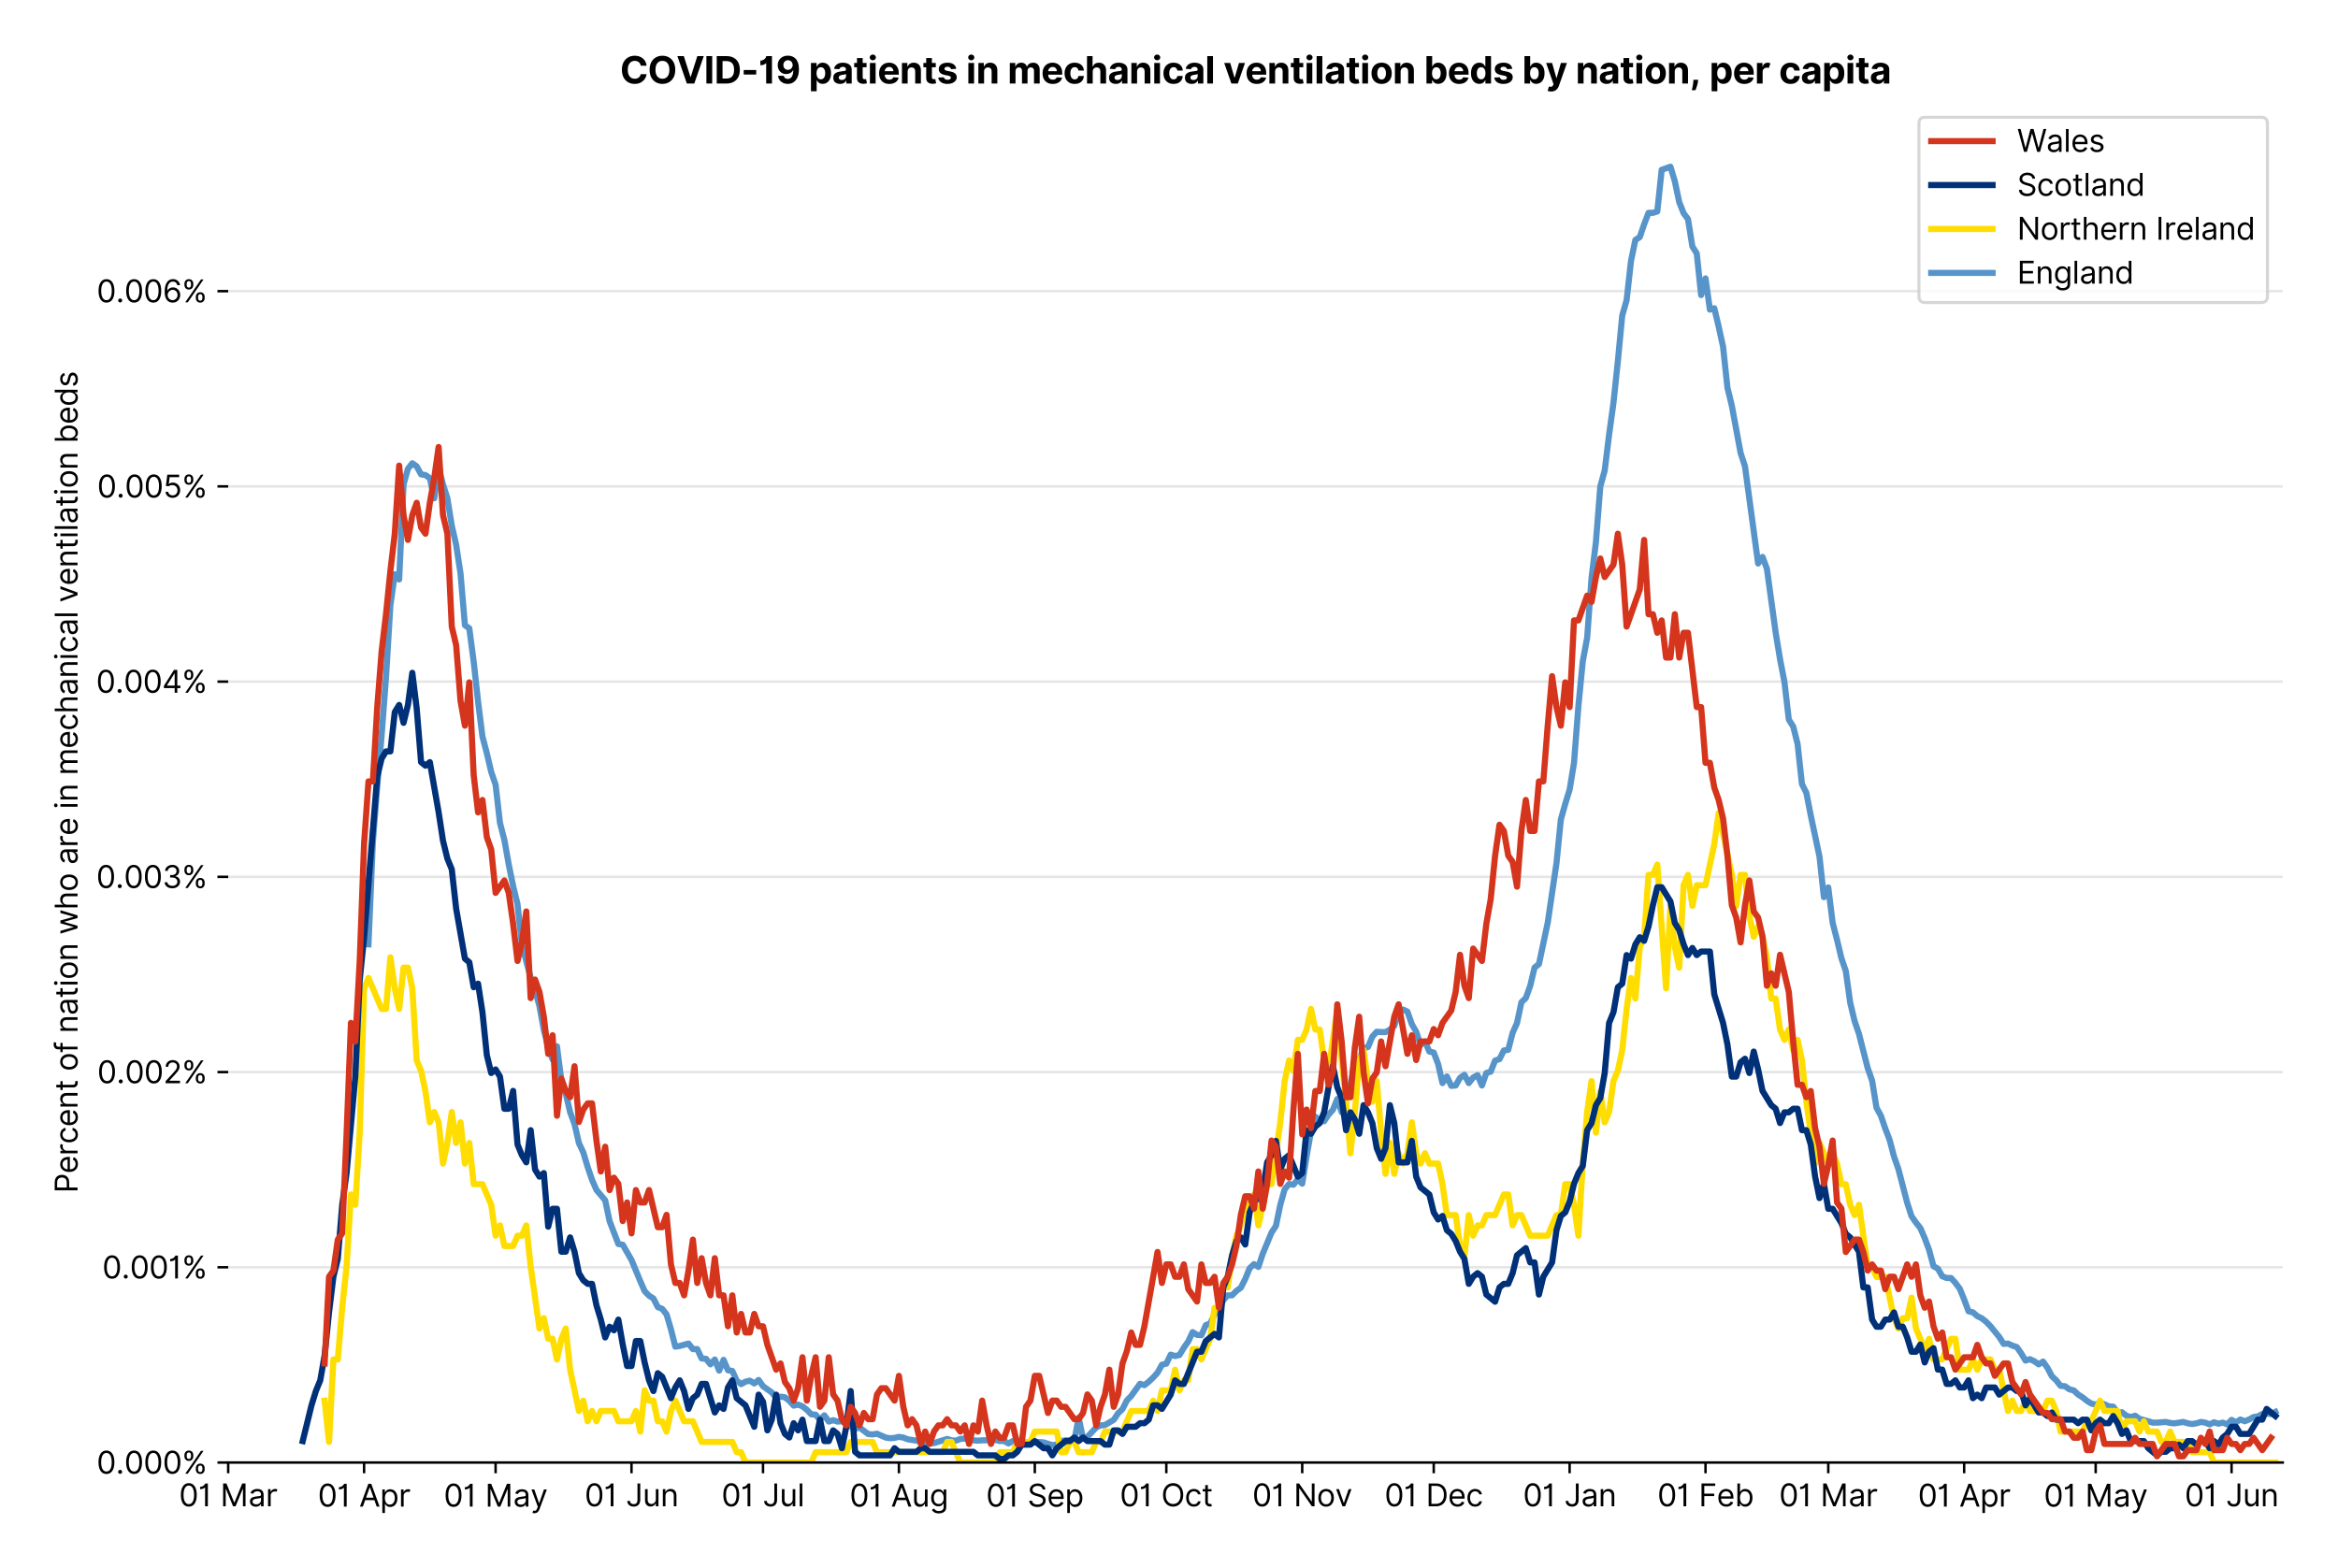 <?xml version="1.0" encoding="utf-8" standalone="no"?>
<!DOCTYPE svg PUBLIC "-//W3C//DTD SVG 1.1//EN"
  "http://www.w3.org/Graphics/SVG/1.1/DTD/svg11.dtd">
<svg version="1.1" viewBox="0 0 761.97 511.276" xmlns="http://www.w3.org/2000/svg" xmlns:xlink="http://www.w3.org/1999/xlink">
 <defs>
  <style type="text/css">*{stroke-linecap:butt;stroke-linejoin:round;}</style>
 </defs>
 <g id="figure_1">
  <g id="patch_1">
   <path d="M 0 511.276 
L 761.97 511.276 
L 761.97 0 
L 0 0 
z
" style="fill:#ffffff;"/>
  </g>
  <g id="axes_1">
   <g id="patch_2">
    <path d="M 74.37 476.745 
L 743.97 476.745 
L 743.97 33.225 
L 74.37 33.225 
z
" style="fill:#ffffff;"/>
   </g>
   <g id="matplotlib.axis_1">
    <g id="xtick_1">
     <g id="line2d_1">
      <defs>
       <path d="M 0 0 
L 0 3.5 
" id="mff8117d006" style="stroke:#000000;stroke-width:0.8;"/>
      </defs>
      <g>
       <use style="stroke:#000000;stroke-width:0.8;" x="74.37" xlink:href="#mff8117d006" y="476.745"/>
      </g>
     </g>
     <g id="text_1">
      <!-- 01 Mar -->
      <g transform="translate(58.334 491.018)scale(0.1 -0.1)">
       <defs>
        <path d="M 2000 -64 
Q 1230 -64 806 561 
Q 382 1186 382 2327 
Q 382 3459 809 4088 
Q 1236 4718 2000 4718 
Q 2764 4718 3191 4088 
Q 3618 3459 3618 2327 
Q 3618 1186 3194 561 
Q 2771 -64 2000 -64 
z
M 2000 436 
Q 2509 436 2791 927 
Q 3073 1418 3073 2327 
Q 3073 3234 2789 3730 
Q 2505 4227 2000 4227 
Q 1496 4227 1211 3730 
Q 927 3234 927 2327 
Q 927 1418 1210 927 
Q 1493 436 2000 436 
z
" id="Inter-Regular-30" transform="scale(0.016)"/>
        <path d="M 1973 4655 
L 1973 0 
L 1409 0 
L 1409 3836 
L 1373 3836 
Q 1341 3773 1209 3692 
Q 1077 3611 868 3551 
Q 659 3491 391 3491 
L 391 3964 
Q 661 3964 859 4061 
Q 1057 4159 1190 4291 
Q 1323 4423 1392 4529 
Q 1461 4636 1473 4655 
L 1973 4655 
z
" id="Inter-Regular-31" transform="scale(0.016)"/>
        <path id="Inter-Regular-20" transform="scale(0.016)"/>
        <path d="M 564 4655 
L 1236 4655 
L 2818 791 
L 2873 791 
L 4455 4655 
L 5127 4655 
L 5127 0 
L 4600 0 
L 4600 3536 
L 4555 3536 
L 3100 0 
L 2591 0 
L 1136 3536 
L 1091 3536 
L 1091 0 
L 564 0 
L 564 4655 
z
" id="Inter-Regular-4d" transform="scale(0.016)"/>
        <path d="M 1518 -82 
Q 1186 -82 916 44 
Q 646 170 486 410 
Q 327 650 327 991 
Q 327 1291 445 1478 
Q 564 1666 761 1773 
Q 959 1880 1199 1933 
Q 1439 1986 1682 2018 
Q 2000 2059 2199 2080 
Q 2398 2102 2490 2154 
Q 2582 2207 2582 2336 
L 2582 2355 
Q 2582 2691 2399 2877 
Q 2216 3064 1846 3064 
Q 1461 3064 1243 2895 
Q 1025 2727 936 2536 
L 427 2718 
Q 564 3036 792 3214 
Q 1021 3393 1292 3464 
Q 1564 3536 1827 3536 
Q 1996 3536 2215 3496 
Q 2434 3457 2640 3334 
Q 2846 3211 2982 2963 
Q 3118 2716 3118 2300 
L 3118 0 
L 2582 0 
L 2582 473 
L 2555 473 
Q 2500 359 2373 229 
Q 2246 100 2034 9 
Q 1823 -82 1518 -82 
z
M 1600 400 
Q 1918 400 2137 525 
Q 2357 650 2469 847 
Q 2582 1045 2582 1264 
L 2582 1755 
Q 2548 1714 2433 1681 
Q 2318 1648 2169 1624 
Q 2021 1600 1881 1583 
Q 1741 1566 1655 1555 
Q 1446 1527 1265 1467 
Q 1084 1407 974 1287 
Q 864 1168 864 964 
Q 864 684 1072 542 
Q 1280 400 1600 400 
z
" id="Inter-Regular-61" transform="scale(0.016)"/>
        <path d="M 491 0 
L 491 3491 
L 1009 3491 
L 1009 2964 
L 1046 2964 
Q 1139 3223 1389 3384 
Q 1639 3545 1955 3545 
Q 2100 3545 2209 3511 
Q 2318 3477 2400 3418 
L 2218 2964 
Q 2161 2993 2085 3010 
Q 2009 3027 1909 3027 
Q 1527 3027 1277 2794 
Q 1027 2561 1027 2209 
L 1027 0 
L 491 0 
z
" id="Inter-Regular-72" transform="scale(0.016)"/>
       </defs>
       <use xlink:href="#Inter-Regular-30"/>
       <use x="62.5" xlink:href="#Inter-Regular-31"/>
       <use x="106.676" xlink:href="#Inter-Regular-20"/>
       <use x="134.801" xlink:href="#Inter-Regular-4d"/>
       <use x="225.994" xlink:href="#Inter-Regular-61"/>
       <use x="282.386" xlink:href="#Inter-Regular-72"/>
      </g>
     </g>
    </g>
    <g id="xtick_2">
     <g id="line2d_2">
      <g>
       <use style="stroke:#000000;stroke-width:0.8;" x="118.66" xlink:href="#mff8117d006" y="476.745"/>
      </g>
     </g>
     <g id="text_2">
      <!-- 01 Apr -->
      <g transform="translate(103.575 491.117)scale(0.1 -0.1)">
       <defs>
        <path d="M 755 0 
L 164 0 
L 1873 4655 
L 2455 4655 
L 4164 0 
L 3573 0 
L 3105 1318 
L 1223 1318 
L 755 0 
z
M 1400 1818 
L 2927 1818 
L 2182 3918 
L 2146 3918 
L 1400 1818 
z
" id="Inter-Regular-41" transform="scale(0.016)"/>
        <path d="M 491 -1309 
L 491 3491 
L 1009 3491 
L 1009 2936 
L 1073 2936 
Q 1132 3027 1237 3169 
Q 1343 3311 1542 3423 
Q 1741 3536 2082 3536 
Q 2523 3536 2859 3315 
Q 3196 3095 3384 2690 
Q 3573 2286 3573 1736 
Q 3573 1182 3384 776 
Q 3196 370 2861 148 
Q 2527 -73 2091 -73 
Q 1755 -73 1552 39 
Q 1350 152 1241 296 
Q 1132 441 1073 536 
L 1027 536 
L 1027 -1309 
L 491 -1309 
z
M 1018 1745 
Q 1018 1152 1276 780 
Q 1534 409 2018 409 
Q 2355 409 2581 587 
Q 2807 766 2921 1069 
Q 3036 1373 3036 1745 
Q 3036 2114 2923 2410 
Q 2811 2707 2585 2881 
Q 2359 3055 2018 3055 
Q 1527 3055 1272 2693 
Q 1018 2332 1018 1745 
z
" id="Inter-Regular-70" transform="scale(0.016)"/>
       </defs>
       <use xlink:href="#Inter-Regular-30"/>
       <use x="62.5" xlink:href="#Inter-Regular-31"/>
       <use x="106.676" xlink:href="#Inter-Regular-20"/>
       <use x="134.801" xlink:href="#Inter-Regular-41"/>
       <use x="202.415" xlink:href="#Inter-Regular-70"/>
       <use x="263.352" xlink:href="#Inter-Regular-72"/>
      </g>
     </g>
    </g>
    <g id="xtick_3">
     <g id="line2d_3">
      <g>
       <use style="stroke:#000000;stroke-width:0.8;" x="161.521" xlink:href="#mff8117d006" y="476.745"/>
      </g>
     </g>
     <g id="text_3">
      <!-- 01 May -->
      <g transform="translate(144.618 491.117)scale(0.1 -0.1)">
       <defs>
        <path d="M 818 -1355 
Q 682 -1355 575 -1333 
Q 468 -1311 427 -1291 
L 564 -818 
Q 857 -893 1053 -814 
Q 1250 -736 1391 -345 
L 1509 -18 
L 218 3491 
L 800 3491 
L 1764 709 
L 1800 709 
L 2764 3491 
L 3346 3491 
L 1846 -564 
Q 1550 -1355 818 -1355 
z
" id="Inter-Regular-79" transform="scale(0.016)"/>
       </defs>
       <use xlink:href="#Inter-Regular-30"/>
       <use x="62.5" xlink:href="#Inter-Regular-31"/>
       <use x="106.676" xlink:href="#Inter-Regular-20"/>
       <use x="134.801" xlink:href="#Inter-Regular-4d"/>
       <use x="225.994" xlink:href="#Inter-Regular-61"/>
       <use x="282.386" xlink:href="#Inter-Regular-79"/>
      </g>
     </g>
    </g>
    <g id="xtick_4">
     <g id="line2d_4">
      <g>
       <use style="stroke:#000000;stroke-width:0.8;" x="205.81" xlink:href="#mff8117d006" y="476.745"/>
      </g>
     </g>
     <g id="text_4">
      <!-- 01 Jun -->
      <g transform="translate(190.526 491.018)scale(0.1 -0.1)">
       <defs>
        <path d="M 2346 4655 
L 2909 4655 
L 2909 1327 
Q 2909 657 2549 296 
Q 2189 -64 1582 -64 
Q 1200 -64 902 76 
Q 605 216 434 475 
Q 264 734 264 1091 
L 818 1091 
Q 818 795 1034 615 
Q 1250 436 1582 436 
Q 1948 436 2147 664 
Q 2346 893 2346 1327 
L 2346 4655 
z
" id="Inter-Regular-4a" transform="scale(0.016)"/>
        <path d="M 2691 1427 
L 2691 3491 
L 3227 3491 
L 3227 0 
L 2691 0 
L 2691 591 
L 2655 591 
Q 2532 325 2273 140 
Q 2014 -45 1618 -45 
Q 1127 -45 809 280 
Q 491 605 491 1273 
L 491 3491 
L 1027 3491 
L 1027 1309 
Q 1027 927 1242 700 
Q 1457 473 1791 473 
Q 1991 473 2199 575 
Q 2407 677 2549 888 
Q 2691 1100 2691 1427 
z
" id="Inter-Regular-75" transform="scale(0.016)"/>
        <path d="M 1027 2100 
L 1027 0 
L 491 0 
L 491 3491 
L 1009 3491 
L 1009 2945 
L 1055 2945 
Q 1177 3211 1427 3373 
Q 1677 3536 2073 3536 
Q 2602 3536 2928 3211 
Q 3255 2886 3255 2218 
L 3255 0 
L 2718 0 
L 2718 2182 
Q 2718 2593 2504 2824 
Q 2291 3055 1918 3055 
Q 1534 3055 1280 2806 
Q 1027 2557 1027 2100 
z
" id="Inter-Regular-6e" transform="scale(0.016)"/>
       </defs>
       <use xlink:href="#Inter-Regular-30"/>
       <use x="62.5" xlink:href="#Inter-Regular-31"/>
       <use x="106.676" xlink:href="#Inter-Regular-20"/>
       <use x="134.801" xlink:href="#Inter-Regular-4a"/>
       <use x="189.063" xlink:href="#Inter-Regular-75"/>
       <use x="247.159" xlink:href="#Inter-Regular-6e"/>
      </g>
     </g>
    </g>
    <g id="xtick_5">
     <g id="line2d_5">
      <g>
       <use style="stroke:#000000;stroke-width:0.8;" x="248.671" xlink:href="#mff8117d006" y="476.745"/>
      </g>
     </g>
     <g id="text_5">
      <!-- 01 Jul -->
      <g transform="translate(235.127 491.018)scale(0.1 -0.1)">
       <defs>
        <path d="M 1027 4655 
L 1027 0 
L 491 0 
L 491 4655 
L 1027 4655 
z
" id="Inter-Regular-6c" transform="scale(0.016)"/>
       </defs>
       <use xlink:href="#Inter-Regular-30"/>
       <use x="62.5" xlink:href="#Inter-Regular-31"/>
       <use x="106.676" xlink:href="#Inter-Regular-20"/>
       <use x="134.801" xlink:href="#Inter-Regular-4a"/>
       <use x="189.063" xlink:href="#Inter-Regular-75"/>
       <use x="247.159" xlink:href="#Inter-Regular-6c"/>
      </g>
     </g>
    </g>
    <g id="xtick_6">
     <g id="line2d_6">
      <g>
       <use style="stroke:#000000;stroke-width:0.8;" x="292.961" xlink:href="#mff8117d006" y="476.745"/>
      </g>
     </g>
     <g id="text_6">
      <!-- 01 Aug -->
      <g transform="translate(276.889 491.117)scale(0.1 -0.1)">
       <defs>
        <path d="M 1900 -1382 
Q 1316 -1382 976 -1169 
Q 636 -957 473 -682 
L 900 -382 
Q 973 -477 1084 -601 
Q 1196 -725 1390 -817 
Q 1584 -909 1900 -909 
Q 2323 -909 2598 -704 
Q 2873 -500 2873 -64 
L 2873 645 
L 2827 645 
Q 2768 550 2660 410 
Q 2552 270 2351 162 
Q 2150 55 1809 55 
Q 1386 55 1051 255 
Q 716 455 521 836 
Q 327 1218 327 1764 
Q 327 2300 516 2699 
Q 705 3098 1041 3317 
Q 1377 3536 1818 3536 
Q 2159 3536 2360 3423 
Q 2561 3311 2669 3169 
Q 2777 3027 2836 2936 
L 2891 2936 
L 2891 3491 
L 3409 3491 
L 3409 -100 
Q 3409 -550 3205 -833 
Q 3002 -1116 2660 -1249 
Q 2318 -1382 1900 -1382 
z
M 1882 536 
Q 2366 536 2624 864 
Q 2882 1193 2882 1773 
Q 2882 2339 2627 2697 
Q 2373 3055 1882 3055 
Q 1541 3055 1315 2882 
Q 1089 2709 976 2418 
Q 864 2127 864 1773 
Q 864 1227 1120 881 
Q 1377 536 1882 536 
z
" id="Inter-Regular-67" transform="scale(0.016)"/>
       </defs>
       <use xlink:href="#Inter-Regular-30"/>
       <use x="62.5" xlink:href="#Inter-Regular-31"/>
       <use x="106.676" xlink:href="#Inter-Regular-20"/>
       <use x="134.801" xlink:href="#Inter-Regular-41"/>
       <use x="202.415" xlink:href="#Inter-Regular-75"/>
       <use x="260.511" xlink:href="#Inter-Regular-67"/>
      </g>
     </g>
    </g>
    <g id="xtick_7">
     <g id="line2d_7">
      <g>
       <use style="stroke:#000000;stroke-width:0.8;" x="337.25" xlink:href="#mff8117d006" y="476.745"/>
      </g>
     </g>
     <g id="text_7">
      <!-- 01 Sep -->
      <g transform="translate(321.363 491.117)scale(0.1 -0.1)">
       <defs>
        <path d="M 3109 3491 
Q 3068 3836 2777 4027 
Q 2486 4218 2064 4218 
Q 1600 4218 1318 3999 
Q 1036 3780 1036 3445 
Q 1036 3195 1189 3042 
Q 1343 2889 1553 2803 
Q 1764 2718 1936 2673 
L 2409 2545 
Q 2591 2498 2815 2414 
Q 3039 2330 3244 2185 
Q 3450 2041 3584 1816 
Q 3718 1591 3718 1264 
Q 3718 886 3521 581 
Q 3325 277 2949 97 
Q 2573 -82 2036 -82 
Q 1286 -82 845 272 
Q 405 627 364 1200 
L 946 1200 
Q 968 936 1124 764 
Q 1280 593 1519 510 
Q 1759 427 2036 427 
Q 2359 427 2616 533 
Q 2873 639 3023 828 
Q 3173 1018 3173 1273 
Q 3173 1505 3043 1650 
Q 2914 1795 2702 1886 
Q 2491 1977 2246 2045 
L 1673 2209 
Q 1127 2366 809 2657 
Q 491 2948 491 3418 
Q 491 3809 703 4101 
Q 916 4393 1276 4555 
Q 1636 4718 2082 4718 
Q 2532 4718 2882 4558 
Q 3232 4398 3437 4120 
Q 3643 3843 3655 3491 
L 3109 3491 
z
" id="Inter-Regular-53" transform="scale(0.016)"/>
        <path d="M 1955 -73 
Q 1450 -73 1085 151 
Q 721 375 524 778 
Q 327 1182 327 1718 
Q 327 2255 524 2665 
Q 721 3075 1074 3305 
Q 1427 3536 1900 3536 
Q 2173 3536 2439 3445 
Q 2705 3355 2923 3151 
Q 3141 2948 3270 2614 
Q 3400 2280 3400 1791 
L 3400 1564 
L 866 1564 
Q 884 1005 1183 707 
Q 1482 409 1955 409 
Q 2271 409 2498 545 
Q 2725 682 2827 955 
L 3346 809 
Q 3223 414 2854 170 
Q 2486 -73 1955 -73 
z
M 866 2027 
L 2855 2027 
Q 2855 2470 2595 2762 
Q 2336 3055 1900 3055 
Q 1593 3055 1368 2911 
Q 1143 2768 1013 2533 
Q 884 2298 866 2027 
z
" id="Inter-Regular-65" transform="scale(0.016)"/>
       </defs>
       <use xlink:href="#Inter-Regular-30"/>
       <use x="62.5" xlink:href="#Inter-Regular-31"/>
       <use x="106.676" xlink:href="#Inter-Regular-20"/>
       <use x="134.801" xlink:href="#Inter-Regular-53"/>
       <use x="198.58" xlink:href="#Inter-Regular-65"/>
       <use x="256.818" xlink:href="#Inter-Regular-70"/>
      </g>
     </g>
    </g>
    <g id="xtick_8">
     <g id="line2d_8">
      <g>
       <use style="stroke:#000000;stroke-width:0.8;" x="380.111" xlink:href="#mff8117d006" y="476.745"/>
      </g>
     </g>
     <g id="text_8">
      <!-- 01 Oct -->
      <g transform="translate(364.955 491.018)scale(0.1 -0.1)">
       <defs>
        <path d="M 4491 2327 
Q 4491 1591 4225 1054 
Q 3959 518 3495 227 
Q 3032 -64 2436 -64 
Q 1841 -64 1377 227 
Q 914 518 648 1054 
Q 382 1591 382 2327 
Q 382 3064 648 3600 
Q 914 4136 1377 4427 
Q 1841 4718 2436 4718 
Q 3032 4718 3495 4427 
Q 3959 4136 4225 3600 
Q 4491 3064 4491 2327 
z
M 3946 2327 
Q 3946 2932 3744 3348 
Q 3543 3764 3201 3977 
Q 2859 4191 2436 4191 
Q 2014 4191 1672 3977 
Q 1330 3764 1128 3348 
Q 927 2932 927 2327 
Q 927 1723 1128 1307 
Q 1330 891 1672 677 
Q 2014 464 2436 464 
Q 2859 464 3201 677 
Q 3543 891 3744 1307 
Q 3946 1723 3946 2327 
z
" id="Inter-Regular-4f" transform="scale(0.016)"/>
        <path d="M 1909 -73 
Q 1418 -73 1063 159 
Q 709 391 518 798 
Q 327 1205 327 1727 
Q 327 2259 524 2667 
Q 721 3075 1074 3305 
Q 1427 3536 1900 3536 
Q 2268 3536 2563 3400 
Q 2859 3264 3047 3018 
Q 3236 2773 3282 2445 
L 2746 2445 
Q 2684 2684 2474 2869 
Q 2264 3055 1909 3055 
Q 1439 3055 1151 2697 
Q 864 2339 864 1745 
Q 864 1139 1148 774 
Q 1432 409 1909 409 
Q 2223 409 2447 570 
Q 2671 732 2746 1018 
L 3282 1018 
Q 3236 709 3058 462 
Q 2880 216 2588 71 
Q 2296 -73 1909 -73 
z
" id="Inter-Regular-63" transform="scale(0.016)"/>
        <path d="M 2009 3491 
L 2009 3036 
L 1264 3036 
L 1264 1000 
Q 1264 773 1331 660 
Q 1398 548 1503 510 
Q 1609 473 1727 473 
Q 1816 473 1873 483 
Q 1930 493 1964 500 
L 2073 18 
Q 2018 -2 1920 -23 
Q 1823 -45 1673 -45 
Q 1446 -45 1228 52 
Q 1011 150 869 350 
Q 727 550 727 855 
L 727 3036 
L 200 3036 
L 200 3491 
L 727 3491 
L 727 4327 
L 1264 4327 
L 1264 3491 
L 2009 3491 
z
" id="Inter-Regular-74" transform="scale(0.016)"/>
       </defs>
       <use xlink:href="#Inter-Regular-30"/>
       <use x="62.5" xlink:href="#Inter-Regular-31"/>
       <use x="106.676" xlink:href="#Inter-Regular-20"/>
       <use x="134.801" xlink:href="#Inter-Regular-4f"/>
       <use x="210.938" xlink:href="#Inter-Regular-63"/>
       <use x="266.761" xlink:href="#Inter-Regular-74"/>
      </g>
     </g>
    </g>
    <g id="xtick_9">
     <g id="line2d_9">
      <g>
       <use style="stroke:#000000;stroke-width:0.8;" x="424.401" xlink:href="#mff8117d006" y="476.745"/>
      </g>
     </g>
     <g id="text_9">
      <!-- 01 Nov -->
      <g transform="translate(408.13 491.018)scale(0.1 -0.1)">
       <defs>
        <path d="M 4255 4655 
L 4255 0 
L 3709 0 
L 1173 3655 
L 1127 3655 
L 1127 0 
L 564 0 
L 564 4655 
L 1109 4655 
L 3655 991 
L 3700 991 
L 3700 4655 
L 4255 4655 
z
" id="Inter-Regular-4e" transform="scale(0.016)"/>
        <path d="M 1909 -73 
Q 1436 -73 1080 152 
Q 725 377 526 781 
Q 327 1186 327 1727 
Q 327 2273 526 2679 
Q 725 3086 1080 3311 
Q 1436 3536 1909 3536 
Q 2382 3536 2737 3311 
Q 3093 3086 3292 2679 
Q 3491 2273 3491 1727 
Q 3491 1186 3292 781 
Q 3093 377 2737 152 
Q 2382 -73 1909 -73 
z
M 1909 409 
Q 2268 409 2500 593 
Q 2732 777 2843 1077 
Q 2955 1377 2955 1727 
Q 2955 2077 2843 2379 
Q 2732 2682 2500 2868 
Q 2268 3055 1909 3055 
Q 1550 3055 1318 2868 
Q 1086 2682 975 2379 
Q 864 2077 864 1727 
Q 864 1377 975 1077 
Q 1086 777 1318 593 
Q 1550 409 1909 409 
z
" id="Inter-Regular-6f" transform="scale(0.016)"/>
        <path d="M 3346 3491 
L 2055 0 
L 1509 0 
L 218 3491 
L 800 3491 
L 1764 709 
L 1800 709 
L 2764 3491 
L 3346 3491 
z
" id="Inter-Regular-76" transform="scale(0.016)"/>
       </defs>
       <use xlink:href="#Inter-Regular-30"/>
       <use x="62.5" xlink:href="#Inter-Regular-31"/>
       <use x="106.676" xlink:href="#Inter-Regular-20"/>
       <use x="134.801" xlink:href="#Inter-Regular-4e"/>
       <use x="210.085" xlink:href="#Inter-Regular-6f"/>
       <use x="269.744" xlink:href="#Inter-Regular-76"/>
      </g>
     </g>
    </g>
    <g id="xtick_10">
     <g id="line2d_10">
      <g>
       <use style="stroke:#000000;stroke-width:0.8;" x="467.262" xlink:href="#mff8117d006" y="476.745"/>
      </g>
     </g>
     <g id="text_10">
      <!-- 01 Dec -->
      <g transform="translate(451.225 491.018)scale(0.1 -0.1)">
       <defs>
        <path d="M 2000 0 
L 564 0 
L 564 4655 
L 2064 4655 
Q 2741 4655 3223 4376 
Q 3705 4098 3961 3578 
Q 4218 3059 4218 2336 
Q 4218 1609 3959 1085 
Q 3700 561 3204 280 
Q 2709 0 2000 0 
z
M 1127 500 
L 1964 500 
Q 2830 500 3251 992 
Q 3673 1484 3673 2336 
Q 3673 3182 3259 3668 
Q 2846 4155 2027 4155 
L 1127 4155 
L 1127 500 
z
" id="Inter-Regular-44" transform="scale(0.016)"/>
       </defs>
       <use xlink:href="#Inter-Regular-30"/>
       <use x="62.5" xlink:href="#Inter-Regular-31"/>
       <use x="106.676" xlink:href="#Inter-Regular-20"/>
       <use x="134.801" xlink:href="#Inter-Regular-44"/>
       <use x="206.676" xlink:href="#Inter-Regular-65"/>
       <use x="264.915" xlink:href="#Inter-Regular-63"/>
      </g>
     </g>
    </g>
    <g id="xtick_11">
     <g id="line2d_11">
      <g>
       <use style="stroke:#000000;stroke-width:0.8;" x="511.551" xlink:href="#mff8117d006" y="476.745"/>
      </g>
     </g>
     <g id="text_11">
      <!-- 01 Jan -->
      <g transform="translate(496.352 491.018)scale(0.1 -0.1)">
       <use xlink:href="#Inter-Regular-30"/>
       <use x="62.5" xlink:href="#Inter-Regular-31"/>
       <use x="106.676" xlink:href="#Inter-Regular-20"/>
       <use x="134.801" xlink:href="#Inter-Regular-4a"/>
       <use x="189.063" xlink:href="#Inter-Regular-61"/>
       <use x="245.455" xlink:href="#Inter-Regular-6e"/>
      </g>
     </g>
    </g>
    <g id="xtick_12">
     <g id="line2d_12">
      <g>
       <use style="stroke:#000000;stroke-width:0.8;" x="555.841" xlink:href="#mff8117d006" y="476.745"/>
      </g>
     </g>
     <g id="text_12">
      <!-- 01 Feb -->
      <g transform="translate(540.152 491.018)scale(0.1 -0.1)">
       <defs>
        <path d="M 564 0 
L 564 4655 
L 3355 4655 
L 3355 4155 
L 1127 4155 
L 1127 2582 
L 3146 2582 
L 3146 2082 
L 1127 2082 
L 1127 0 
L 564 0 
z
" id="Inter-Regular-46" transform="scale(0.016)"/>
        <path d="M 564 0 
L 564 4655 
L 1100 4655 
L 1100 2936 
L 1146 2936 
Q 1205 3027 1310 3169 
Q 1416 3311 1615 3423 
Q 1814 3536 2155 3536 
Q 2596 3536 2932 3315 
Q 3268 3095 3457 2690 
Q 3646 2286 3646 1736 
Q 3646 1182 3457 776 
Q 3268 370 2934 148 
Q 2600 -73 2164 -73 
Q 1827 -73 1625 39 
Q 1423 152 1314 296 
Q 1205 441 1146 536 
L 1082 536 
L 1082 0 
L 564 0 
z
M 1091 1745 
Q 1091 1152 1349 780 
Q 1607 409 2091 409 
Q 2427 409 2653 587 
Q 2880 766 2994 1069 
Q 3109 1373 3109 1745 
Q 3109 2114 2996 2410 
Q 2884 2707 2658 2881 
Q 2432 3055 2091 3055 
Q 1600 3055 1345 2693 
Q 1091 2332 1091 1745 
z
" id="Inter-Regular-62" transform="scale(0.016)"/>
       </defs>
       <use xlink:href="#Inter-Regular-30"/>
       <use x="62.5" xlink:href="#Inter-Regular-31"/>
       <use x="106.676" xlink:href="#Inter-Regular-20"/>
       <use x="134.801" xlink:href="#Inter-Regular-46"/>
       <use x="193.466" xlink:href="#Inter-Regular-65"/>
       <use x="251.705" xlink:href="#Inter-Regular-62"/>
      </g>
     </g>
    </g>
    <g id="xtick_13">
     <g id="line2d_13">
      <g>
       <use style="stroke:#000000;stroke-width:0.8;" x="595.844" xlink:href="#mff8117d006" y="476.745"/>
      </g>
     </g>
     <g id="text_13">
      <!-- 01 Mar -->
      <g transform="translate(579.808 491.018)scale(0.1 -0.1)">
       <use xlink:href="#Inter-Regular-30"/>
       <use x="62.5" xlink:href="#Inter-Regular-31"/>
       <use x="106.676" xlink:href="#Inter-Regular-20"/>
       <use x="134.801" xlink:href="#Inter-Regular-4d"/>
       <use x="225.994" xlink:href="#Inter-Regular-61"/>
       <use x="282.386" xlink:href="#Inter-Regular-72"/>
      </g>
     </g>
    </g>
    <g id="xtick_14">
     <g id="line2d_14">
      <g>
       <use style="stroke:#000000;stroke-width:0.8;" x="640.134" xlink:href="#mff8117d006" y="476.745"/>
      </g>
     </g>
     <g id="text_14">
      <!-- 01 Apr -->
      <g transform="translate(625.049 491.117)scale(0.1 -0.1)">
       <use xlink:href="#Inter-Regular-30"/>
       <use x="62.5" xlink:href="#Inter-Regular-31"/>
       <use x="106.676" xlink:href="#Inter-Regular-20"/>
       <use x="134.801" xlink:href="#Inter-Regular-41"/>
       <use x="202.415" xlink:href="#Inter-Regular-70"/>
       <use x="263.352" xlink:href="#Inter-Regular-72"/>
      </g>
     </g>
    </g>
    <g id="xtick_15">
     <g id="line2d_15">
      <g>
       <use style="stroke:#000000;stroke-width:0.8;" x="682.995" xlink:href="#mff8117d006" y="476.745"/>
      </g>
     </g>
     <g id="text_15">
      <!-- 01 May -->
      <g transform="translate(666.092 491.117)scale(0.1 -0.1)">
       <use xlink:href="#Inter-Regular-30"/>
       <use x="62.5" xlink:href="#Inter-Regular-31"/>
       <use x="106.676" xlink:href="#Inter-Regular-20"/>
       <use x="134.801" xlink:href="#Inter-Regular-4d"/>
       <use x="225.994" xlink:href="#Inter-Regular-61"/>
       <use x="282.386" xlink:href="#Inter-Regular-79"/>
      </g>
     </g>
    </g>
    <g id="xtick_16">
     <g id="line2d_16">
      <g>
       <use style="stroke:#000000;stroke-width:0.8;" x="727.284" xlink:href="#mff8117d006" y="476.745"/>
      </g>
     </g>
     <g id="text_16">
      <!-- 01 Jun -->
      <g transform="translate(712 491.018)scale(0.1 -0.1)">
       <use xlink:href="#Inter-Regular-30"/>
       <use x="62.5" xlink:href="#Inter-Regular-31"/>
       <use x="106.676" xlink:href="#Inter-Regular-20"/>
       <use x="134.801" xlink:href="#Inter-Regular-4a"/>
       <use x="189.063" xlink:href="#Inter-Regular-75"/>
       <use x="247.159" xlink:href="#Inter-Regular-6e"/>
      </g>
     </g>
    </g>
   </g>
   <g id="matplotlib.axis_2">
    <g id="ytick_1">
     <g id="line2d_17">
      <path clip-path="url(#p78d191c2de)" d="M 74.37 476.745 
L 743.97 476.745 
" style="fill:none;stroke:#e5e5e5;stroke-linecap:square;stroke-width:0.8;"/>
     </g>
     <g id="line2d_18">
      <defs>
       <path d="M 0 0 
L -3.5 0 
" id="m9e1abde6a0" style="stroke:#000000;stroke-width:0.8;"/>
      </defs>
      <g>
       <use style="stroke:#000000;stroke-width:0.8;" x="74.37" xlink:href="#m9e1abde6a0" y="476.745"/>
      </g>
     </g>
     <g id="text_17">
      <!-- 0.000% -->
      <g transform="translate(31.489 480.382)scale(0.1 -0.1)">
       <defs>
        <path d="M 882 -36 
Q 714 -36 593 84 
Q 473 205 473 373 
Q 473 541 593 661 
Q 714 782 882 782 
Q 1050 782 1170 661 
Q 1291 541 1291 373 
Q 1291 205 1170 84 
Q 1050 -36 882 -36 
z
" id="Inter-Regular-2e" transform="scale(0.016)"/>
        <path d="M 2855 873 
L 2855 1118 
Q 2855 1373 2960 1585 
Q 3066 1798 3269 1926 
Q 3473 2055 3764 2055 
Q 4059 2055 4259 1926 
Q 4459 1798 4561 1585 
Q 4664 1373 4664 1118 
L 4664 873 
Q 4664 618 4560 405 
Q 4457 193 4256 64 
Q 4055 -64 3764 -64 
Q 3468 -64 3266 64 
Q 3064 193 2959 405 
Q 2855 618 2855 873 
z
M 536 3536 
L 536 3782 
Q 536 4036 642 4248 
Q 748 4461 951 4589 
Q 1155 4718 1446 4718 
Q 1741 4718 1941 4589 
Q 2141 4461 2243 4248 
Q 2346 4036 2346 3782 
L 2346 3536 
Q 2346 3282 2242 3069 
Q 2139 2857 1937 2728 
Q 1736 2600 1446 2600 
Q 1150 2600 948 2728 
Q 746 2857 641 3069 
Q 536 3282 536 3536 
z
M 709 0 
L 3909 4655 
L 4427 4655 
L 1227 0 
L 709 0 
z
M 3318 1118 
L 3318 873 
Q 3318 661 3418 494 
Q 3518 327 3764 327 
Q 4002 327 4101 494 
Q 4200 661 4200 873 
L 4200 1118 
Q 4200 1330 4104 1497 
Q 4009 1664 3764 1664 
Q 3525 1664 3421 1497 
Q 3318 1330 3318 1118 
z
M 1000 3782 
L 1000 3536 
Q 1000 3325 1100 3158 
Q 1200 2991 1446 2991 
Q 1684 2991 1783 3158 
Q 1882 3325 1882 3536 
L 1882 3782 
Q 1882 3993 1786 4160 
Q 1691 4327 1446 4327 
Q 1207 4327 1103 4160 
Q 1000 3993 1000 3782 
z
" id="Inter-Regular-25" transform="scale(0.016)"/>
       </defs>
       <use xlink:href="#Inter-Regular-30"/>
       <use x="62.5" xlink:href="#Inter-Regular-2e"/>
       <use x="90.057" xlink:href="#Inter-Regular-30"/>
       <use x="152.557" xlink:href="#Inter-Regular-30"/>
       <use x="215.057" xlink:href="#Inter-Regular-30"/>
       <use x="277.557" xlink:href="#Inter-Regular-25"/>
      </g>
     </g>
    </g>
    <g id="ytick_2">
     <g id="line2d_19">
      <path clip-path="url(#p78d191c2de)" d="M 74.37 413.106 
L 743.97 413.106 
" style="fill:none;stroke:#e5e5e5;stroke-linecap:square;stroke-width:0.8;"/>
     </g>
     <g id="line2d_20">
      <g>
       <use style="stroke:#000000;stroke-width:0.8;" x="74.37" xlink:href="#m9e1abde6a0" y="413.106"/>
      </g>
     </g>
     <g id="text_18">
      <!-- 0.001% -->
      <g transform="translate(33.322 416.742)scale(0.1 -0.1)">
       <use xlink:href="#Inter-Regular-30"/>
       <use x="62.5" xlink:href="#Inter-Regular-2e"/>
       <use x="90.057" xlink:href="#Inter-Regular-30"/>
       <use x="152.557" xlink:href="#Inter-Regular-30"/>
       <use x="215.057" xlink:href="#Inter-Regular-31"/>
       <use x="259.233" xlink:href="#Inter-Regular-25"/>
      </g>
     </g>
    </g>
    <g id="ytick_3">
     <g id="line2d_21">
      <path clip-path="url(#p78d191c2de)" d="M 74.37 349.467 
L 743.97 349.467 
" style="fill:none;stroke:#e5e5e5;stroke-linecap:square;stroke-width:0.8;"/>
     </g>
     <g id="line2d_22">
      <g>
       <use style="stroke:#000000;stroke-width:0.8;" x="74.37" xlink:href="#m9e1abde6a0" y="349.467"/>
      </g>
     </g>
     <g id="text_19">
      <!-- 0.002% -->
      <g transform="translate(31.688 353.103)scale(0.1 -0.1)">
       <defs>
        <path d="M 482 0 
L 482 409 
L 2018 2091 
Q 2289 2386 2464 2605 
Q 2639 2825 2724 3019 
Q 2809 3214 2809 3427 
Q 2809 3795 2553 4011 
Q 2298 4227 1918 4227 
Q 1514 4227 1275 3985 
Q 1036 3743 1036 3345 
L 500 3345 
Q 500 3755 688 4064 
Q 877 4373 1203 4545 
Q 1530 4718 1936 4718 
Q 2346 4718 2661 4545 
Q 2977 4373 3156 4079 
Q 3336 3786 3336 3427 
Q 3336 3170 3244 2926 
Q 3152 2682 2926 2383 
Q 2700 2084 2300 1655 
L 1255 536 
L 1255 500 
L 3418 500 
L 3418 0 
L 482 0 
z
" id="Inter-Regular-32" transform="scale(0.016)"/>
       </defs>
       <use xlink:href="#Inter-Regular-30"/>
       <use x="62.5" xlink:href="#Inter-Regular-2e"/>
       <use x="90.057" xlink:href="#Inter-Regular-30"/>
       <use x="152.557" xlink:href="#Inter-Regular-30"/>
       <use x="215.057" xlink:href="#Inter-Regular-32"/>
       <use x="275.568" xlink:href="#Inter-Regular-25"/>
      </g>
     </g>
    </g>
    <g id="ytick_4">
     <g id="line2d_23">
      <path clip-path="url(#p78d191c2de)" d="M 74.37 285.827 
L 743.97 285.827 
" style="fill:none;stroke:#e5e5e5;stroke-linecap:square;stroke-width:0.8;"/>
     </g>
     <g id="line2d_24">
      <g>
       <use style="stroke:#000000;stroke-width:0.8;" x="74.37" xlink:href="#m9e1abde6a0" y="285.827"/>
      </g>
     </g>
     <g id="text_20">
      <!-- 0.003% -->
      <g transform="translate(31.375 289.464)scale(0.1 -0.1)">
       <defs>
        <path d="M 2055 -64 
Q 1605 -64 1253 90 
Q 902 245 696 521 
Q 491 798 473 1164 
L 1046 1164 
Q 1071 827 1356 631 
Q 1641 436 2046 436 
Q 2493 436 2783 664 
Q 3073 893 3073 1264 
Q 3073 1650 2787 1893 
Q 2502 2136 1973 2136 
L 1600 2136 
L 1600 2636 
L 1973 2636 
Q 2386 2636 2647 2856 
Q 2909 3077 2909 3445 
Q 2909 3798 2679 4012 
Q 2450 4227 2064 4227 
Q 1823 4227 1610 4139 
Q 1398 4052 1264 3887 
Q 1130 3723 1118 3491 
L 573 3491 
Q 586 3857 793 4133 
Q 1000 4409 1335 4563 
Q 1671 4718 2073 4718 
Q 2505 4718 2814 4544 
Q 3123 4370 3289 4086 
Q 3455 3802 3455 3473 
Q 3455 3080 3249 2802 
Q 3043 2525 2691 2418 
L 2691 2382 
Q 3132 2309 3379 2008 
Q 3627 1707 3627 1264 
Q 3627 884 3421 583 
Q 3216 282 2861 109 
Q 2507 -64 2055 -64 
z
" id="Inter-Regular-33" transform="scale(0.016)"/>
       </defs>
       <use xlink:href="#Inter-Regular-30"/>
       <use x="62.5" xlink:href="#Inter-Regular-2e"/>
       <use x="90.057" xlink:href="#Inter-Regular-30"/>
       <use x="152.557" xlink:href="#Inter-Regular-30"/>
       <use x="215.057" xlink:href="#Inter-Regular-33"/>
       <use x="278.693" xlink:href="#Inter-Regular-25"/>
      </g>
     </g>
    </g>
    <g id="ytick_5">
     <g id="line2d_25">
      <path clip-path="url(#p78d191c2de)" d="M 74.37 222.188 
L 743.97 222.188 
" style="fill:none;stroke:#e5e5e5;stroke-linecap:square;stroke-width:0.8;"/>
     </g>
     <g id="line2d_26">
      <g>
       <use style="stroke:#000000;stroke-width:0.8;" x="74.37" xlink:href="#m9e1abde6a0" y="222.188"/>
      </g>
     </g>
     <g id="text_21">
      <!-- 0.004% -->
      <g transform="translate(31.319 225.825)scale(0.1 -0.1)">
       <defs>
        <path d="M 373 955 
L 373 1418 
L 2418 4655 
L 3100 4655 
L 3100 1455 
L 3736 1455 
L 3736 955 
L 3100 955 
L 3100 0 
L 2564 0 
L 2564 955 
L 373 955 
z
M 2564 1455 
L 2564 3936 
L 2527 3936 
L 982 1491 
L 982 1455 
L 2564 1455 
z
" id="Inter-Regular-34" transform="scale(0.016)"/>
       </defs>
       <use xlink:href="#Inter-Regular-30"/>
       <use x="62.5" xlink:href="#Inter-Regular-2e"/>
       <use x="90.057" xlink:href="#Inter-Regular-30"/>
       <use x="152.557" xlink:href="#Inter-Regular-30"/>
       <use x="215.057" xlink:href="#Inter-Regular-34"/>
       <use x="279.261" xlink:href="#Inter-Regular-25"/>
      </g>
     </g>
    </g>
    <g id="ytick_6">
     <g id="line2d_27">
      <path clip-path="url(#p78d191c2de)" d="M 74.37 158.549 
L 743.97 158.549 
" style="fill:none;stroke:#e5e5e5;stroke-linecap:square;stroke-width:0.8;"/>
     </g>
     <g id="line2d_28">
      <g>
       <use style="stroke:#000000;stroke-width:0.8;" x="74.37" xlink:href="#m9e1abde6a0" y="158.549"/>
      </g>
     </g>
     <g id="text_22">
      <!-- 0.005% -->
      <g transform="translate(31.659 162.186)scale(0.1 -0.1)">
       <defs>
        <path d="M 1936 -64 
Q 1536 -64 1216 95 
Q 896 255 702 532 
Q 509 809 491 1164 
L 1036 1164 
Q 1068 848 1324 642 
Q 1580 436 1936 436 
Q 2223 436 2447 570 
Q 2671 705 2799 940 
Q 2927 1175 2927 1473 
Q 2927 1777 2794 2017 
Q 2661 2257 2429 2395 
Q 2198 2534 1900 2536 
Q 1686 2539 1461 2472 
Q 1236 2405 1091 2300 
L 564 2364 
L 846 4655 
L 3264 4655 
L 3264 4155 
L 1318 4155 
L 1155 2782 
L 1182 2782 
Q 1325 2895 1541 2970 
Q 1757 3045 1991 3045 
Q 2418 3045 2753 2842 
Q 3089 2639 3281 2286 
Q 3473 1934 3473 1482 
Q 3473 1036 3274 687 
Q 3075 339 2727 137 
Q 2380 -64 1936 -64 
z
" id="Inter-Regular-35" transform="scale(0.016)"/>
       </defs>
       <use xlink:href="#Inter-Regular-30"/>
       <use x="62.5" xlink:href="#Inter-Regular-2e"/>
       <use x="90.057" xlink:href="#Inter-Regular-30"/>
       <use x="152.557" xlink:href="#Inter-Regular-30"/>
       <use x="215.057" xlink:href="#Inter-Regular-35"/>
       <use x="275.852" xlink:href="#Inter-Regular-25"/>
      </g>
     </g>
    </g>
    <g id="ytick_7">
     <g id="line2d_29">
      <path clip-path="url(#p78d191c2de)" d="M 74.37 94.91 
L 743.97 94.91 
" style="fill:none;stroke:#e5e5e5;stroke-linecap:square;stroke-width:0.8;"/>
     </g>
     <g id="line2d_30">
      <g>
       <use style="stroke:#000000;stroke-width:0.8;" x="74.37" xlink:href="#m9e1abde6a0" y="94.91"/>
      </g>
     </g>
     <g id="text_23">
      <!-- 0.006% -->
      <g transform="translate(31.503 98.546)scale(0.1 -0.1)">
       <defs>
        <path d="M 2027 -64 
Q 1741 -59 1454 45 
Q 1168 150 932 399 
Q 696 648 552 1074 
Q 409 1500 409 2145 
Q 409 3386 861 4056 
Q 1314 4727 2100 4727 
Q 2686 4727 3073 4384 
Q 3461 4041 3546 3491 
L 2991 3491 
Q 2914 3811 2691 4019 
Q 2468 4227 2100 4227 
Q 1559 4227 1249 3755 
Q 939 3284 936 2427 
L 973 2427 
Q 1164 2716 1461 2880 
Q 1759 3045 2118 3045 
Q 2518 3045 2850 2846 
Q 3182 2648 3382 2299 
Q 3582 1950 3582 1500 
Q 3582 1068 3389 710 
Q 3196 352 2847 142 
Q 2498 -68 2027 -64 
z
M 2027 436 
Q 2314 436 2542 579 
Q 2771 723 2903 964 
Q 3036 1205 3036 1500 
Q 3036 1789 2908 2026 
Q 2780 2264 2556 2404 
Q 2332 2545 2046 2545 
Q 1757 2545 1525 2397 
Q 1293 2250 1157 2010 
Q 1021 1770 1018 1491 
Q 1018 1214 1149 973 
Q 1280 732 1508 584 
Q 1736 436 2027 436 
z
" id="Inter-Regular-36" transform="scale(0.016)"/>
       </defs>
       <use xlink:href="#Inter-Regular-30"/>
       <use x="62.5" xlink:href="#Inter-Regular-2e"/>
       <use x="90.057" xlink:href="#Inter-Regular-30"/>
       <use x="152.557" xlink:href="#Inter-Regular-30"/>
       <use x="215.057" xlink:href="#Inter-Regular-36"/>
       <use x="277.415" xlink:href="#Inter-Regular-25"/>
      </g>
     </g>
    </g>
    <g id="text_24">
     <!-- Percent of nation who are in mechanical ventilation beds -->
     <g transform="translate(25.273 388.908)rotate(-90)scale(0.1 -0.1)">
      <defs>
       <path d="M 564 0 
L 564 4655 
L 2136 4655 
Q 2684 4655 3033 4458 
Q 3382 4261 3550 3927 
Q 3718 3593 3718 3182 
Q 3718 2770 3551 2434 
Q 3384 2098 3036 1899 
Q 2689 1700 2146 1700 
L 1127 1700 
L 1127 0 
L 564 0 
z
M 1127 2200 
L 2127 2200 
Q 2689 2200 2926 2482 
Q 3164 2764 3164 3182 
Q 3164 3602 2925 3878 
Q 2686 4155 2118 4155 
L 1127 4155 
L 1127 2200 
z
" id="Inter-Regular-50" transform="scale(0.016)"/>
       <path d="M 2046 3491 
L 2046 3036 
L 1264 3036 
L 1264 0 
L 727 0 
L 727 3036 
L 164 3036 
L 164 3491 
L 727 3491 
L 727 3973 
Q 727 4273 868 4473 
Q 1009 4673 1234 4773 
Q 1459 4873 1709 4873 
Q 1907 4873 2032 4841 
Q 2157 4809 2218 4782 
L 2064 4318 
Q 2023 4332 1951 4352 
Q 1880 4373 1764 4373 
Q 1498 4373 1381 4239 
Q 1264 4105 1264 3845 
L 1264 3491 
L 2046 3491 
z
" id="Inter-Regular-66" transform="scale(0.016)"/>
       <path d="M 491 0 
L 491 3491 
L 1027 3491 
L 1027 0 
L 491 0 
z
M 764 4073 
Q 607 4073 494 4179 
Q 382 4286 382 4436 
Q 382 4586 494 4693 
Q 607 4800 764 4800 
Q 921 4800 1033 4693 
Q 1146 4586 1146 4436 
Q 1146 4286 1033 4179 
Q 921 4073 764 4073 
z
" id="Inter-Regular-69" transform="scale(0.016)"/>
       <path d="M 1282 0 
L 218 3491 
L 782 3491 
L 1536 818 
L 1573 818 
L 2318 3491 
L 2891 3491 
L 3627 827 
L 3664 827 
L 4418 3491 
L 4982 3491 
L 3918 0 
L 3391 0 
L 2627 2682 
L 2573 2682 
L 1809 0 
L 1282 0 
z
" id="Inter-Regular-77" transform="scale(0.016)"/>
       <path d="M 1027 2100 
L 1027 0 
L 491 0 
L 491 4655 
L 1027 4655 
L 1027 2945 
L 1073 2945 
Q 1196 3216 1442 3376 
Q 1689 3536 2100 3536 
Q 2636 3536 2963 3213 
Q 3291 2891 3291 2218 
L 3291 0 
L 2755 0 
L 2755 2182 
Q 2755 2598 2540 2826 
Q 2325 3055 1946 3055 
Q 1548 3055 1287 2806 
Q 1027 2557 1027 2100 
z
" id="Inter-Regular-68" transform="scale(0.016)"/>
       <path d="M 491 0 
L 491 3491 
L 1009 3491 
L 1009 2945 
L 1055 2945 
Q 1164 3225 1407 3380 
Q 1650 3536 1991 3536 
Q 2336 3536 2567 3380 
Q 2798 3225 2927 2945 
L 2964 2945 
Q 3098 3216 3366 3376 
Q 3634 3536 4009 3536 
Q 4477 3536 4775 3244 
Q 5073 2952 5073 2336 
L 5073 0 
L 4536 0 
L 4536 2336 
Q 4536 2723 4325 2889 
Q 4114 3055 3827 3055 
Q 3459 3055 3257 2833 
Q 3055 2611 3055 2273 
L 3055 0 
L 2509 0 
L 2509 2391 
Q 2509 2689 2316 2872 
Q 2123 3055 1818 3055 
Q 1609 3055 1428 2943 
Q 1248 2832 1137 2635 
Q 1027 2439 1027 2182 
L 1027 0 
L 491 0 
z
" id="Inter-Regular-6d" transform="scale(0.016)"/>
       <path d="M 1809 -73 
Q 1373 -73 1039 148 
Q 705 370 516 776 
Q 327 1182 327 1736 
Q 327 2286 516 2690 
Q 705 3095 1041 3315 
Q 1377 3536 1818 3536 
Q 2159 3536 2358 3423 
Q 2557 3311 2662 3169 
Q 2768 3027 2827 2936 
L 2873 2936 
L 2873 4655 
L 3409 4655 
L 3409 0 
L 2891 0 
L 2891 536 
L 2827 536 
Q 2768 441 2659 296 
Q 2550 152 2348 39 
Q 2146 -73 1809 -73 
z
M 1882 409 
Q 2366 409 2624 780 
Q 2882 1152 2882 1745 
Q 2882 2332 2627 2693 
Q 2373 3055 1882 3055 
Q 1541 3055 1315 2881 
Q 1089 2707 976 2410 
Q 864 2114 864 1745 
Q 864 1373 978 1069 
Q 1093 766 1319 587 
Q 1546 409 1882 409 
z
" id="Inter-Regular-64" transform="scale(0.016)"/>
       <path d="M 2964 2709 
L 2482 2573 
Q 2411 2755 2245 2914 
Q 2080 3073 1727 3073 
Q 1407 3073 1194 2926 
Q 982 2780 982 2555 
Q 982 2355 1127 2239 
Q 1273 2123 1582 2045 
L 2100 1918 
Q 3027 1691 3027 973 
Q 3027 673 2855 436 
Q 2684 200 2377 63 
Q 2071 -73 1664 -73 
Q 1130 -73 780 159 
Q 430 391 336 836 
L 846 964 
Q 989 400 1655 400 
Q 2030 400 2251 560 
Q 2473 720 2473 945 
Q 2473 1316 1955 1436 
L 1373 1573 
Q 893 1686 669 1926 
Q 446 2166 446 2527 
Q 446 2823 613 3050 
Q 780 3277 1069 3406 
Q 1359 3536 1727 3536 
Q 2246 3536 2542 3309 
Q 2839 3082 2964 2709 
z
" id="Inter-Regular-73" transform="scale(0.016)"/>
      </defs>
      <use xlink:href="#Inter-Regular-50"/>
      <use x="63.494" xlink:href="#Inter-Regular-65"/>
      <use x="121.733" xlink:href="#Inter-Regular-72"/>
      <use x="160.085" xlink:href="#Inter-Regular-63"/>
      <use x="215.909" xlink:href="#Inter-Regular-65"/>
      <use x="274.148" xlink:href="#Inter-Regular-6e"/>
      <use x="332.671" xlink:href="#Inter-Regular-74"/>
      <use x="369.034" xlink:href="#Inter-Regular-20"/>
      <use x="397.159" xlink:href="#Inter-Regular-6f"/>
      <use x="456.818" xlink:href="#Inter-Regular-66"/>
      <use x="492.898" xlink:href="#Inter-Regular-20"/>
      <use x="521.023" xlink:href="#Inter-Regular-6e"/>
      <use x="579.546" xlink:href="#Inter-Regular-61"/>
      <use x="635.938" xlink:href="#Inter-Regular-74"/>
      <use x="672.301" xlink:href="#Inter-Regular-69"/>
      <use x="696.023" xlink:href="#Inter-Regular-6f"/>
      <use x="755.682" xlink:href="#Inter-Regular-6e"/>
      <use x="814.205" xlink:href="#Inter-Regular-20"/>
      <use x="842.33" xlink:href="#Inter-Regular-77"/>
      <use x="923.58" xlink:href="#Inter-Regular-68"/>
      <use x="982.671" xlink:href="#Inter-Regular-6f"/>
      <use x="1042.33" xlink:href="#Inter-Regular-20"/>
      <use x="1070.455" xlink:href="#Inter-Regular-61"/>
      <use x="1126.847" xlink:href="#Inter-Regular-72"/>
      <use x="1165.199" xlink:href="#Inter-Regular-65"/>
      <use x="1223.438" xlink:href="#Inter-Regular-20"/>
      <use x="1251.563" xlink:href="#Inter-Regular-69"/>
      <use x="1275.284" xlink:href="#Inter-Regular-6e"/>
      <use x="1333.807" xlink:href="#Inter-Regular-20"/>
      <use x="1361.932" xlink:href="#Inter-Regular-6d"/>
      <use x="1448.864" xlink:href="#Inter-Regular-65"/>
      <use x="1507.103" xlink:href="#Inter-Regular-63"/>
      <use x="1562.926" xlink:href="#Inter-Regular-68"/>
      <use x="1622.017" xlink:href="#Inter-Regular-61"/>
      <use x="1678.409" xlink:href="#Inter-Regular-6e"/>
      <use x="1736.932" xlink:href="#Inter-Regular-69"/>
      <use x="1760.654" xlink:href="#Inter-Regular-63"/>
      <use x="1816.478" xlink:href="#Inter-Regular-61"/>
      <use x="1872.87" xlink:href="#Inter-Regular-6c"/>
      <use x="1896.591" xlink:href="#Inter-Regular-20"/>
      <use x="1924.716" xlink:href="#Inter-Regular-76"/>
      <use x="1980.398" xlink:href="#Inter-Regular-65"/>
      <use x="2038.637" xlink:href="#Inter-Regular-6e"/>
      <use x="2097.159" xlink:href="#Inter-Regular-74"/>
      <use x="2133.523" xlink:href="#Inter-Regular-69"/>
      <use x="2157.245" xlink:href="#Inter-Regular-6c"/>
      <use x="2180.966" xlink:href="#Inter-Regular-61"/>
      <use x="2237.358" xlink:href="#Inter-Regular-74"/>
      <use x="2273.722" xlink:href="#Inter-Regular-69"/>
      <use x="2297.444" xlink:href="#Inter-Regular-6f"/>
      <use x="2357.103" xlink:href="#Inter-Regular-6e"/>
      <use x="2415.625" xlink:href="#Inter-Regular-20"/>
      <use x="2443.75" xlink:href="#Inter-Regular-62"/>
      <use x="2505.824" xlink:href="#Inter-Regular-65"/>
      <use x="2564.063" xlink:href="#Inter-Regular-64"/>
      <use x="2626.137" xlink:href="#Inter-Regular-73"/>
     </g>
    </g>
   </g>
   <g id="line2d_31">
    <path clip-path="url(#p78d191c2de)" d="M 120.089 307.83 
L 121.517 274.59 
L 122.946 256.274 
L 124.375 239.654 
L 125.803 220.772 
L 127.232 197.255 
L 128.661 187.193 
L 130.089 188.889 
L 131.518 157.91 
L 132.947 152.822 
L 134.376 151.013 
L 135.804 152.031 
L 137.233 154.631 
L 138.662 154.857 
L 140.09 155.875 
L 141.519 162.432 
L 142.948 152.483 
L 144.376 157.91 
L 145.805 162.432 
L 147.234 171.364 
L 148.663 177.583 
L 150.091 186.967 
L 151.52 203.813 
L 152.949 204.831 
L 154.377 215.685 
L 155.806 228.687 
L 157.235 240.106 
L 158.663 245.533 
L 160.092 251.638 
L 161.521 255.822 
L 162.949 268.258 
L 164.378 273.799 
L 165.807 281.826 
L 167.236 288.836 
L 168.664 294.715 
L 170.093 307.943 
L 172.95 318.684 
L 174.379 322.754 
L 175.808 327.955 
L 177.236 335.757 
L 178.665 341.297 
L 180.094 345.367 
L 181.523 341.07 
L 182.951 352.264 
L 184.38 356.447 
L 185.809 362.552 
L 187.237 366.396 
L 188.666 372.615 
L 190.095 375.667 
L 191.523 380.416 
L 192.952 384.599 
L 194.381 387.878 
L 197.238 391.27 
L 198.667 398.054 
L 201.524 405.516 
L 202.953 405.742 
L 205.81 410.717 
L 208.668 417.614 
L 210.096 420.892 
L 211.525 422.362 
L 212.954 423.267 
L 214.383 426.093 
L 215.811 426.658 
L 217.24 428.467 
L 218.669 433.329 
L 220.097 438.982 
L 221.526 438.756 
L 224.383 437.965 
L 225.812 439.774 
L 227.241 439.774 
L 228.669 442.826 
L 230.098 442.939 
L 231.527 444.748 
L 232.956 443.166 
L 234.384 446.784 
L 235.813 443.279 
L 237.242 446.67 
L 238.67 446.897 
L 240.099 450.062 
L 241.528 451.193 
L 242.956 450.402 
L 244.385 450.062 
L 245.814 450.967 
L 247.243 449.836 
L 248.671 451.871 
L 251.529 453.906 
L 252.957 455.715 
L 254.386 455.263 
L 255.815 455.489 
L 257.243 456.62 
L 258.672 458.203 
L 260.101 457.864 
L 261.529 458.429 
L 262.958 459.56 
L 264.387 461.029 
L 265.816 461.142 
L 267.244 462.838 
L 268.673 461.369 
L 270.102 463.404 
L 271.53 462.951 
L 272.959 463.404 
L 274.388 463.291 
L 278.674 465.778 
L 280.103 465.326 
L 282.96 467.474 
L 284.389 467.587 
L 285.817 467.361 
L 288.675 468.605 
L 290.103 468.831 
L 291.532 468.718 
L 292.961 468.378 
L 294.389 468.605 
L 295.818 469.17 
L 300.104 469.848 
L 301.533 470.3 
L 302.962 470.527 
L 304.39 470.414 
L 308.676 469.057 
L 310.105 469.509 
L 311.534 469.622 
L 312.963 469.057 
L 314.391 468.944 
L 315.82 469.17 
L 317.249 469.509 
L 318.677 469.622 
L 320.106 469.509 
L 321.535 469.509 
L 322.963 469.283 
L 324.392 469.396 
L 325.821 469.735 
L 327.249 469.735 
L 328.678 470.527 
L 330.107 469.735 
L 331.536 470.866 
L 332.964 470.414 
L 334.393 470.866 
L 335.822 470.64 
L 337.25 470.074 
L 338.679 470.074 
L 340.108 470.187 
L 342.965 471.092 
L 344.394 470.866 
L 345.823 469.735 
L 347.251 469.509 
L 348.68 469.509 
L 350.109 469.735 
L 351.537 462.16 
L 352.966 468.831 
L 354.395 468.378 
L 357.252 465.326 
L 358.681 464.647 
L 360.11 464.534 
L 362.967 462.838 
L 364.396 460.69 
L 365.824 459.333 
L 367.253 456.507 
L 368.682 455.037 
L 371.539 451.08 
L 372.968 451.532 
L 374.396 450.402 
L 375.825 449.045 
L 377.254 447.462 
L 378.683 444.861 
L 380.111 444.522 
L 381.54 441.583 
L 382.969 442.035 
L 384.397 441.696 
L 385.826 439.321 
L 387.255 437.286 
L 388.683 434.234 
L 390.112 435.138 
L 391.541 435.251 
L 392.97 431.972 
L 394.398 431.407 
L 395.827 428.581 
L 397.256 426.885 
L 398.684 423.832 
L 400.113 422.249 
L 401.542 422.249 
L 402.97 420.779 
L 404.399 419.762 
L 405.828 416.935 
L 407.256 413.43 
L 408.685 412.073 
L 410.114 412.978 
L 411.543 408.682 
L 414.4 401.785 
L 415.829 399.637 
L 417.257 392.74 
L 418.686 387.652 
L 420.115 385.956 
L 421.543 386.182 
L 422.972 384.486 
L 424.401 385.843 
L 425.83 376.911 
L 427.258 368.884 
L 428.687 364.022 
L 430.116 365.266 
L 431.544 365.492 
L 432.973 363.344 
L 434.402 361.761 
L 435.83 358.256 
L 437.259 362.552 
L 438.688 354.525 
L 440.116 353.733 
L 441.545 345.819 
L 442.974 345.367 
L 444.403 341.749 
L 445.831 341.297 
L 447.26 337.905 
L 448.689 336.322 
L 450.117 336.435 
L 451.546 336.435 
L 452.975 335.644 
L 454.403 334.4 
L 455.832 329.877 
L 457.261 329.086 
L 458.69 329.764 
L 460.118 333.835 
L 461.547 336.322 
L 462.976 340.618 
L 464.404 339.488 
L 465.833 342.766 
L 467.262 343.106 
L 468.69 346.837 
L 470.119 353.055 
L 471.548 350.907 
L 472.976 353.96 
L 474.405 353.846 
L 475.834 351.359 
L 477.263 350.342 
L 478.691 353.055 
L 480.12 351.246 
L 481.549 350.455 
L 482.977 353.846 
L 484.406 349.776 
L 485.835 349.324 
L 487.263 345.706 
L 488.692 345.254 
L 490.121 342.427 
L 491.55 342.201 
L 492.978 336.661 
L 494.407 333.495 
L 495.836 326.712 
L 497.264 325.355 
L 498.693 321.398 
L 500.122 315.405 
L 501.55 314.275 
L 504.408 300.82 
L 507.265 281.374 
L 508.694 267.128 
L 510.123 262.04 
L 511.551 257.405 
L 512.98 248.699 
L 514.409 230.157 
L 515.837 215.572 
L 517.266 207.883 
L 518.695 188.437 
L 520.123 176.678 
L 521.552 158.588 
L 522.981 153.387 
L 524.41 141.742 
L 525.838 131.34 
L 527.267 117.773 
L 528.696 102.849 
L 530.124 97.874 
L 531.553 85.098 
L 532.982 78.201 
L 534.41 77.297 
L 535.839 73.113 
L 537.268 69.382 
L 538.696 69.382 
L 540.125 68.93 
L 541.554 55.363 
L 544.411 54.345 
L 545.84 59.094 
L 547.269 65.877 
L 548.697 69.495 
L 550.126 71.417 
L 551.555 80.349 
L 552.983 82.611 
L 554.412 96.178 
L 555.841 90.751 
L 557.27 100.927 
L 558.698 100.474 
L 560.127 106.467 
L 561.556 113.024 
L 562.984 126.366 
L 564.413 132.245 
L 567.27 147.621 
L 568.699 152.031 
L 572.985 183.688 
L 574.414 181.54 
L 575.843 185.384 
L 578.7 206.187 
L 580.129 214.893 
L 581.557 222.242 
L 582.986 234.566 
L 584.415 236.827 
L 585.843 242.48 
L 587.272 255.596 
L 588.701 258.422 
L 590.13 265.771 
L 592.987 279.226 
L 594.416 292.454 
L 595.844 289.288 
L 597.273 300.82 
L 598.702 306.36 
L 600.13 312.353 
L 601.559 316.536 
L 602.988 326.825 
L 604.417 332.817 
L 605.845 337 
L 608.703 348.193 
L 610.131 352.264 
L 611.56 361.082 
L 612.989 363.683 
L 614.417 367.866 
L 615.846 371.597 
L 617.275 377.024 
L 618.703 381.094 
L 621.561 392.061 
L 622.99 396.471 
L 624.418 398.506 
L 625.847 400.315 
L 627.276 403.594 
L 628.704 407.438 
L 630.133 412.752 
L 631.562 413.543 
L 632.99 416.031 
L 634.419 416.596 
L 635.848 416.596 
L 637.277 418.179 
L 638.705 420.101 
L 640.134 423.606 
L 641.563 427.45 
L 642.991 427.789 
L 644.42 429.033 
L 645.849 429.711 
L 647.277 430.842 
L 648.706 432.312 
L 651.563 435.817 
L 652.992 438.078 
L 654.421 437.965 
L 655.85 438.643 
L 657.278 439.095 
L 658.707 441.13 
L 660.136 443.505 
L 661.564 443.052 
L 662.993 443.731 
L 664.422 444.748 
L 665.85 443.844 
L 667.279 445.879 
L 668.708 448.593 
L 670.137 449.949 
L 671.565 451.758 
L 672.994 451.871 
L 674.423 452.889 
L 675.851 453.228 
L 677.28 454.585 
L 678.709 455.489 
L 680.137 456.62 
L 681.566 457.524 
L 682.995 457.864 
L 684.423 457.298 
L 685.852 457.751 
L 687.281 458.429 
L 688.71 458.542 
L 690.138 460.464 
L 691.567 460.351 
L 692.996 461.482 
L 694.424 461.934 
L 695.853 461.482 
L 697.282 462.499 
L 700.139 463.291 
L 701.568 463.743 
L 702.997 463.743 
L 705.854 463.517 
L 707.283 463.856 
L 708.711 463.969 
L 711.569 463.517 
L 712.997 463.969 
L 714.426 464.195 
L 715.855 463.969 
L 717.283 463.517 
L 718.712 463.743 
L 720.141 464.308 
L 721.57 463.63 
L 722.998 464.082 
L 724.427 463.743 
L 725.856 464.308 
L 727.284 462.838 
L 728.713 463.63 
L 730.142 462.725 
L 731.57 463.291 
L 732.999 462.725 
L 734.428 461.934 
L 735.857 461.708 
L 737.285 460.916 
L 738.714 460.803 
L 740.143 460.916 
L 741.571 460.238 
L 741.571 460.238 
" style="fill:none;stroke:#5694ca;stroke-linecap:square;stroke-width:2;"/>
   </g>
   <g id="line2d_32">
    <path clip-path="url(#p78d191c2de)" d="M 105.802 456.581 
L 107.23 470.024 
L 108.659 443.139 
L 110.088 443.139 
L 111.516 426.335 
L 112.945 412.893 
L 114.374 389.369 
L 115.802 392.729 
L 117.231 369.205 
L 118.66 322.156 
L 120.089 318.795 
L 124.375 328.877 
L 125.803 328.877 
L 127.232 312.074 
L 128.661 322.156 
L 130.089 328.877 
L 131.518 315.435 
L 132.947 315.435 
L 134.376 322.156 
L 135.804 345.68 
L 137.233 349.041 
L 138.662 355.762 
L 140.09 365.844 
L 141.519 362.483 
L 142.948 365.844 
L 144.376 379.287 
L 145.805 372.565 
L 147.234 362.483 
L 148.663 372.565 
L 150.091 365.844 
L 151.52 379.287 
L 152.949 372.565 
L 154.377 386.008 
L 157.235 386.008 
L 160.092 392.729 
L 161.521 402.811 
L 162.949 399.45 
L 164.378 406.172 
L 167.236 406.172 
L 168.664 402.811 
L 170.093 402.811 
L 171.522 399.45 
L 172.95 412.893 
L 175.808 433.057 
L 177.236 429.696 
L 178.665 436.417 
L 180.094 436.417 
L 181.523 443.139 
L 182.951 436.417 
L 184.38 433.057 
L 185.809 446.499 
L 188.666 459.942 
L 190.095 456.581 
L 191.523 463.302 
L 192.952 459.942 
L 194.381 463.302 
L 195.809 459.942 
L 200.096 459.942 
L 201.524 463.302 
L 205.81 463.302 
L 207.239 459.942 
L 208.668 466.663 
L 210.096 453.221 
L 211.525 456.581 
L 212.954 456.581 
L 214.383 463.302 
L 215.811 463.302 
L 217.24 466.663 
L 218.669 459.942 
L 220.097 456.581 
L 222.955 463.302 
L 225.812 463.302 
L 228.669 470.024 
L 238.67 470.024 
L 240.099 473.384 
L 241.528 473.384 
L 242.956 476.745 
L 264.387 476.745 
L 265.816 473.384 
L 275.816 473.384 
L 277.245 470.024 
L 284.389 470.024 
L 285.817 473.384 
L 307.248 473.384 
L 308.676 470.024 
L 310.105 470.024 
L 312.963 476.745 
L 324.392 476.745 
L 325.821 473.384 
L 330.107 473.384 
L 331.536 470.024 
L 335.822 470.024 
L 337.25 466.663 
L 344.394 466.663 
L 345.823 473.384 
L 347.251 473.384 
L 348.68 470.024 
L 350.109 470.024 
L 351.537 473.384 
L 355.823 473.384 
L 357.252 470.024 
L 358.681 470.024 
L 360.11 466.663 
L 365.824 466.663 
L 368.682 459.942 
L 374.396 459.942 
L 375.825 456.581 
L 377.254 459.942 
L 378.683 453.221 
L 381.54 453.221 
L 382.969 446.499 
L 384.397 453.221 
L 385.826 449.86 
L 387.255 449.86 
L 388.683 439.778 
L 390.112 439.778 
L 391.541 443.139 
L 394.398 436.417 
L 395.827 426.335 
L 397.256 426.335 
L 398.684 419.614 
L 400.113 419.614 
L 401.542 409.532 
L 402.97 402.811 
L 404.399 399.45 
L 405.828 392.729 
L 407.256 392.729 
L 408.685 389.369 
L 410.114 399.45 
L 412.971 386.008 
L 414.4 386.008 
L 417.257 365.844 
L 418.686 352.402 
L 420.115 345.68 
L 421.543 349.041 
L 422.972 338.959 
L 424.401 338.959 
L 425.83 335.598 
L 427.258 328.877 
L 428.687 335.598 
L 430.116 335.598 
L 431.544 345.68 
L 432.973 349.041 
L 435.83 328.877 
L 437.259 345.68 
L 438.688 359.123 
L 440.116 375.926 
L 441.545 362.483 
L 442.974 345.68 
L 444.403 342.32 
L 445.831 352.402 
L 447.26 359.123 
L 448.689 352.402 
L 450.117 369.205 
L 451.546 382.647 
L 452.975 372.565 
L 454.403 382.647 
L 455.832 375.926 
L 457.261 379.287 
L 458.69 375.926 
L 460.118 365.844 
L 461.547 375.926 
L 462.976 379.287 
L 464.404 375.926 
L 465.833 379.287 
L 468.69 379.287 
L 470.119 386.008 
L 471.548 396.09 
L 474.405 396.09 
L 475.834 406.172 
L 477.263 409.532 
L 478.691 396.09 
L 480.12 402.811 
L 481.549 399.45 
L 482.977 399.45 
L 484.406 396.09 
L 487.263 396.09 
L 490.121 389.369 
L 491.55 389.369 
L 492.978 399.45 
L 494.407 396.09 
L 495.836 396.09 
L 498.693 402.811 
L 504.408 402.811 
L 507.265 396.09 
L 508.694 396.09 
L 510.123 386.008 
L 511.551 386.008 
L 512.98 392.729 
L 514.409 402.811 
L 515.837 379.287 
L 517.266 362.483 
L 518.695 352.402 
L 520.123 369.205 
L 521.552 355.762 
L 522.981 365.844 
L 524.41 362.483 
L 525.838 352.402 
L 527.267 349.041 
L 528.696 342.32 
L 530.124 328.877 
L 531.553 318.795 
L 532.982 325.516 
L 534.41 308.713 
L 535.839 305.353 
L 537.268 285.189 
L 538.696 285.189 
L 540.125 281.828 
L 542.983 322.156 
L 544.411 295.271 
L 545.84 308.713 
L 547.269 315.435 
L 548.697 288.549 
L 550.126 285.189 
L 551.555 295.271 
L 552.983 288.549 
L 555.841 288.549 
L 558.698 275.107 
L 560.127 265.025 
L 564.413 285.189 
L 565.842 295.271 
L 567.27 285.189 
L 568.699 285.189 
L 570.128 298.631 
L 571.557 305.353 
L 572.985 301.992 
L 574.414 305.353 
L 575.843 312.074 
L 577.271 325.516 
L 578.7 325.516 
L 580.129 335.598 
L 581.557 338.959 
L 582.986 335.598 
L 584.415 342.32 
L 585.843 338.959 
L 587.272 345.68 
L 588.701 359.123 
L 591.558 379.287 
L 592.987 372.565 
L 595.844 379.287 
L 597.273 375.926 
L 598.702 379.287 
L 600.13 386.008 
L 601.559 386.008 
L 602.988 392.729 
L 604.417 396.09 
L 605.845 392.729 
L 608.703 412.893 
L 610.131 412.893 
L 611.56 416.254 
L 614.417 416.254 
L 617.275 429.696 
L 618.703 433.057 
L 620.132 429.696 
L 621.561 429.696 
L 622.99 422.975 
L 624.418 433.057 
L 627.276 439.778 
L 628.704 436.417 
L 630.133 443.139 
L 632.99 443.139 
L 635.848 436.417 
L 637.277 436.417 
L 638.705 446.499 
L 641.563 446.499 
L 642.991 443.139 
L 644.42 446.499 
L 645.849 443.139 
L 648.706 443.139 
L 650.135 446.499 
L 651.563 446.499 
L 654.421 459.942 
L 655.85 456.581 
L 657.278 459.942 
L 658.707 459.942 
L 660.136 456.581 
L 661.564 459.942 
L 665.85 459.942 
L 667.279 456.581 
L 668.708 456.581 
L 670.137 459.942 
L 671.565 466.663 
L 678.709 466.663 
L 680.137 463.302 
L 681.566 463.302 
L 684.423 456.581 
L 685.852 459.942 
L 690.138 459.942 
L 691.567 466.663 
L 692.996 463.302 
L 695.853 463.302 
L 697.282 466.663 
L 698.71 463.302 
L 700.139 466.663 
L 702.997 466.663 
L 704.425 470.024 
L 705.854 470.024 
L 707.283 466.663 
L 708.711 470.024 
L 712.997 470.024 
L 714.426 473.384 
L 720.141 473.384 
L 721.57 476.745 
L 741.571 476.745 
L 741.571 476.745 
" style="fill:none;stroke:#ffdd00;stroke-linecap:square;stroke-width:2;"/>
   </g>
   <g id="line2d_33">
    <path clip-path="url(#p78d191c2de)" d="M 98.658 469.756 
L 101.516 458.107 
L 102.944 453.448 
L 104.373 449.953 
L 105.802 441.8 
L 107.23 427.821 
L 108.659 416.173 
L 110.088 410.349 
L 111.516 392.876 
L 112.945 382.392 
L 115.802 350.941 
L 117.231 319.49 
L 118.66 305.512 
L 122.946 253.094 
L 124.375 247.27 
L 125.803 244.94 
L 127.232 244.94 
L 128.661 232.127 
L 130.089 229.797 
L 131.518 235.621 
L 132.947 229.797 
L 134.376 219.313 
L 135.804 230.962 
L 137.233 248.435 
L 138.662 249.599 
L 140.09 248.435 
L 142.948 264.742 
L 144.376 274.061 
L 145.805 279.885 
L 147.234 283.38 
L 148.663 296.193 
L 151.52 312.501 
L 152.949 313.666 
L 154.377 321.82 
L 155.806 320.655 
L 157.235 329.974 
L 158.663 343.952 
L 160.092 349.776 
L 161.521 348.612 
L 162.949 350.941 
L 164.378 361.425 
L 165.807 361.425 
L 167.236 355.601 
L 168.664 373.073 
L 170.093 376.568 
L 171.522 378.898 
L 172.95 368.414 
L 174.379 381.227 
L 175.808 383.557 
L 177.236 382.392 
L 178.665 399.865 
L 180.094 394.041 
L 181.523 394.041 
L 182.951 408.019 
L 184.38 408.019 
L 185.809 403.359 
L 187.237 408.019 
L 188.666 415.008 
L 190.095 417.338 
L 191.523 418.503 
L 192.952 418.503 
L 194.381 425.492 
L 195.809 430.151 
L 197.238 435.975 
L 198.667 432.481 
L 200.096 433.646 
L 201.524 430.151 
L 202.953 438.305 
L 204.382 445.294 
L 205.81 445.294 
L 207.239 437.14 
L 208.668 437.14 
L 210.096 444.129 
L 211.525 449.953 
L 212.954 453.448 
L 214.383 447.624 
L 215.811 448.789 
L 218.669 455.778 
L 220.097 452.283 
L 221.526 449.953 
L 222.955 453.448 
L 224.383 459.272 
L 225.812 455.778 
L 227.241 454.613 
L 228.669 451.118 
L 230.098 451.118 
L 232.956 460.437 
L 234.384 458.107 
L 235.813 459.272 
L 237.242 452.283 
L 238.67 449.953 
L 240.099 455.778 
L 242.956 458.107 
L 245.814 465.097 
L 247.243 454.613 
L 248.671 456.943 
L 250.1 466.261 
L 251.529 462.767 
L 252.957 454.613 
L 254.386 463.932 
L 255.815 467.426 
L 257.243 468.591 
L 258.672 463.932 
L 260.101 466.261 
L 261.529 462.767 
L 262.958 469.756 
L 265.816 469.756 
L 267.244 462.767 
L 268.673 469.756 
L 270.102 469.756 
L 271.53 466.261 
L 272.959 467.426 
L 274.388 472.086 
L 275.816 465.097 
L 277.245 453.448 
L 278.674 473.25 
L 280.103 474.415 
L 290.103 474.415 
L 291.532 472.086 
L 292.961 473.25 
L 298.676 473.25 
L 300.104 472.086 
L 301.533 472.086 
L 302.962 473.25 
L 317.249 473.25 
L 318.677 474.415 
L 324.392 474.415 
L 325.821 475.58 
L 327.249 475.58 
L 328.678 474.415 
L 330.107 474.415 
L 331.536 473.25 
L 332.964 470.921 
L 335.822 470.921 
L 337.25 469.756 
L 340.108 472.086 
L 341.536 472.086 
L 342.965 474.415 
L 344.394 472.086 
L 347.251 469.756 
L 348.68 469.756 
L 350.109 468.591 
L 351.537 469.756 
L 352.966 468.591 
L 354.395 469.756 
L 358.681 469.756 
L 360.11 470.921 
L 361.538 470.921 
L 362.967 466.261 
L 364.396 466.261 
L 365.824 467.426 
L 367.253 465.097 
L 370.11 465.097 
L 371.539 463.932 
L 372.968 463.932 
L 374.396 462.767 
L 375.825 458.107 
L 377.254 458.107 
L 378.683 459.272 
L 381.54 454.613 
L 382.969 449.953 
L 384.397 451.118 
L 385.826 451.118 
L 390.112 440.635 
L 391.541 440.635 
L 392.97 437.14 
L 395.827 434.81 
L 397.256 435.975 
L 398.684 419.667 
L 400.113 416.173 
L 401.542 409.184 
L 402.97 404.524 
L 404.399 403.359 
L 405.828 405.689 
L 407.256 395.206 
L 408.685 391.711 
L 410.114 390.546 
L 411.543 388.216 
L 412.971 378.898 
L 414.4 376.568 
L 415.829 371.909 
L 417.257 381.227 
L 418.686 377.733 
L 420.115 376.568 
L 422.972 383.557 
L 424.401 382.392 
L 425.83 368.414 
L 427.258 369.579 
L 428.687 367.249 
L 430.116 366.084 
L 431.544 362.59 
L 432.973 354.436 
L 434.402 347.447 
L 435.83 354.436 
L 437.259 357.93 
L 438.688 368.414 
L 440.116 362.59 
L 441.545 364.919 
L 442.974 369.579 
L 444.403 360.26 
L 445.831 362.59 
L 447.26 366.084 
L 448.689 374.238 
L 450.117 377.733 
L 451.546 374.238 
L 452.975 360.26 
L 454.403 366.084 
L 455.832 378.898 
L 458.69 378.898 
L 460.118 371.909 
L 461.547 383.557 
L 462.976 387.052 
L 465.833 389.381 
L 467.262 395.206 
L 468.69 397.535 
L 470.119 396.37 
L 471.548 401.03 
L 472.976 402.195 
L 474.405 404.524 
L 475.834 408.019 
L 477.263 410.349 
L 478.691 418.503 
L 480.12 416.173 
L 481.549 415.008 
L 482.977 416.173 
L 484.406 421.997 
L 487.263 424.327 
L 488.692 419.667 
L 490.121 418.503 
L 491.55 418.503 
L 492.978 415.008 
L 494.407 409.184 
L 497.264 406.854 
L 498.693 411.513 
L 500.122 411.513 
L 501.55 421.997 
L 502.979 416.173 
L 505.836 411.513 
L 507.265 401.03 
L 508.694 396.37 
L 510.123 395.206 
L 511.551 391.711 
L 512.98 385.887 
L 514.409 382.392 
L 515.837 380.062 
L 517.266 368.414 
L 518.695 366.084 
L 520.123 360.26 
L 521.552 357.93 
L 522.981 349.776 
L 524.41 333.469 
L 525.838 329.974 
L 527.267 321.82 
L 528.696 320.655 
L 530.124 311.336 
L 531.553 312.501 
L 532.982 307.842 
L 534.41 305.512 
L 535.839 306.677 
L 537.268 302.018 
L 538.696 295.028 
L 540.125 289.204 
L 541.554 289.204 
L 544.411 293.864 
L 545.84 300.853 
L 547.269 303.182 
L 548.697 307.842 
L 550.126 311.336 
L 551.555 309.007 
L 552.983 311.336 
L 554.412 310.172 
L 557.27 310.172 
L 558.698 324.15 
L 561.556 333.469 
L 562.984 340.458 
L 564.413 350.941 
L 565.842 350.941 
L 567.27 346.282 
L 568.699 345.117 
L 570.128 349.776 
L 571.557 342.787 
L 572.985 348.612 
L 574.414 355.601 
L 577.271 360.26 
L 578.7 361.425 
L 580.129 366.084 
L 581.557 362.59 
L 582.986 362.59 
L 584.415 361.425 
L 585.843 361.425 
L 587.272 368.414 
L 588.701 368.414 
L 590.13 373.073 
L 591.558 383.557 
L 592.987 390.546 
L 594.416 385.887 
L 595.844 394.041 
L 597.273 394.041 
L 600.13 398.7 
L 601.559 402.195 
L 602.988 403.359 
L 605.845 408.019 
L 607.274 419.667 
L 608.703 419.667 
L 610.131 430.151 
L 611.56 432.481 
L 612.989 432.481 
L 614.417 430.151 
L 615.846 430.151 
L 617.275 427.821 
L 618.703 432.481 
L 620.132 432.481 
L 621.561 435.975 
L 622.99 440.635 
L 624.418 440.635 
L 625.847 438.305 
L 627.276 444.129 
L 628.704 440.635 
L 630.133 439.47 
L 631.562 446.459 
L 632.99 446.459 
L 634.419 451.118 
L 635.848 451.118 
L 637.277 449.953 
L 638.705 452.283 
L 640.134 452.283 
L 641.563 449.953 
L 642.991 455.778 
L 644.42 454.613 
L 645.849 455.778 
L 647.277 452.283 
L 650.135 452.283 
L 651.563 454.613 
L 654.421 452.283 
L 655.85 452.283 
L 657.278 453.448 
L 658.707 453.448 
L 660.136 458.107 
L 661.564 455.778 
L 664.422 460.437 
L 665.85 460.437 
L 667.279 461.602 
L 668.708 460.437 
L 670.137 462.767 
L 675.851 462.767 
L 677.28 463.932 
L 678.709 462.767 
L 680.137 462.767 
L 681.566 466.261 
L 682.995 463.932 
L 684.423 462.767 
L 685.852 463.932 
L 687.281 463.932 
L 688.71 461.602 
L 690.138 463.932 
L 691.567 467.426 
L 692.996 466.261 
L 694.424 469.756 
L 698.71 469.756 
L 700.139 472.086 
L 702.997 474.415 
L 704.425 473.25 
L 705.854 473.25 
L 707.283 472.086 
L 708.711 472.086 
L 710.14 470.921 
L 711.569 472.086 
L 712.997 469.756 
L 714.426 469.756 
L 715.855 470.921 
L 717.283 469.756 
L 718.712 469.756 
L 720.141 472.086 
L 721.57 469.756 
L 722.998 470.921 
L 724.427 468.591 
L 725.856 467.426 
L 727.284 465.097 
L 728.713 465.097 
L 730.142 467.426 
L 732.999 467.426 
L 735.857 462.767 
L 737.285 462.767 
L 738.714 459.272 
L 741.571 461.602 
L 741.571 461.602 
" style="fill:none;stroke:#003078;stroke-linecap:square;stroke-width:2;"/>
   </g>
   <g id="line2d_34">
    <path clip-path="url(#p78d191c2de)" d="M 105.802 444.45 
L 107.23 416.192 
L 108.659 414.173 
L 110.088 404.081 
L 111.516 402.062 
L 112.945 369.767 
L 114.374 333.435 
L 115.802 339.491 
L 117.231 313.251 
L 118.66 274.9 
L 120.089 254.716 
L 121.517 254.716 
L 122.946 230.494 
L 124.375 212.328 
L 125.803 200.218 
L 127.232 186.089 
L 128.661 173.978 
L 130.089 151.775 
L 131.518 167.922 
L 132.947 175.996 
L 134.376 167.922 
L 135.804 163.886 
L 137.233 171.959 
L 138.662 173.978 
L 140.09 163.886 
L 141.519 155.812 
L 142.948 145.72 
L 144.376 167.922 
L 145.805 173.978 
L 147.234 204.255 
L 148.663 210.31 
L 150.091 228.476 
L 151.52 236.55 
L 152.949 222.421 
L 154.377 252.697 
L 155.806 264.808 
L 157.235 260.771 
L 158.663 272.882 
L 160.092 276.919 
L 161.521 291.048 
L 164.378 287.011 
L 165.807 291.048 
L 167.236 301.14 
L 168.664 313.251 
L 170.093 307.195 
L 171.522 297.103 
L 172.95 325.361 
L 174.379 319.306 
L 175.808 323.343 
L 177.236 331.417 
L 178.665 343.527 
L 180.094 337.472 
L 181.523 363.712 
L 182.951 351.601 
L 184.38 355.638 
L 185.809 357.657 
L 187.237 347.564 
L 188.666 365.73 
L 190.095 361.693 
L 191.523 359.675 
L 192.952 359.675 
L 194.381 371.786 
L 195.809 381.878 
L 197.238 373.804 
L 198.667 387.933 
L 200.096 383.896 
L 201.524 385.915 
L 202.953 398.026 
L 204.382 391.97 
L 205.81 402.062 
L 207.239 387.933 
L 208.668 391.97 
L 210.096 391.97 
L 211.525 387.933 
L 214.383 400.044 
L 215.811 400.044 
L 217.24 396.007 
L 218.669 412.155 
L 220.097 418.21 
L 221.526 418.21 
L 222.955 422.247 
L 224.383 414.173 
L 225.812 404.081 
L 227.241 418.21 
L 228.669 410.136 
L 230.098 418.21 
L 231.527 422.247 
L 232.956 410.136 
L 234.384 422.247 
L 235.813 422.247 
L 237.242 432.339 
L 238.67 422.247 
L 240.099 434.358 
L 241.528 428.302 
L 242.956 434.358 
L 244.385 434.358 
L 245.814 428.302 
L 247.243 432.339 
L 248.671 432.339 
L 250.1 438.394 
L 252.957 446.468 
L 254.386 444.45 
L 255.815 450.505 
L 257.243 452.524 
L 258.672 456.561 
L 260.101 452.524 
L 261.529 442.431 
L 262.958 456.561 
L 264.387 448.487 
L 265.816 442.431 
L 267.244 458.579 
L 268.673 456.561 
L 270.102 442.431 
L 271.53 454.542 
L 272.959 456.561 
L 274.388 462.616 
L 275.816 464.634 
L 277.245 458.579 
L 278.674 460.597 
L 280.103 464.634 
L 281.531 460.597 
L 282.96 462.616 
L 284.389 462.616 
L 285.817 454.542 
L 287.246 452.524 
L 288.675 452.524 
L 291.532 456.561 
L 292.961 448.487 
L 294.389 458.579 
L 295.818 464.634 
L 297.247 462.616 
L 298.676 464.634 
L 300.104 470.69 
L 301.533 466.653 
L 302.962 470.69 
L 304.39 466.653 
L 305.819 464.634 
L 307.248 464.634 
L 308.676 462.616 
L 310.105 464.634 
L 311.534 464.634 
L 312.963 466.653 
L 314.391 464.634 
L 315.82 470.69 
L 317.249 464.634 
L 318.677 466.653 
L 320.106 456.561 
L 321.535 464.634 
L 322.963 470.69 
L 324.392 466.653 
L 325.821 468.671 
L 327.249 468.671 
L 328.678 464.634 
L 330.107 464.634 
L 331.536 470.69 
L 332.964 470.69 
L 334.393 458.579 
L 335.822 456.561 
L 337.25 448.487 
L 338.679 448.487 
L 341.536 460.597 
L 342.965 456.561 
L 344.394 456.561 
L 345.823 458.579 
L 347.251 458.579 
L 350.109 462.616 
L 351.537 462.616 
L 352.966 460.597 
L 354.395 454.542 
L 355.823 456.561 
L 357.252 464.634 
L 358.681 458.579 
L 360.11 454.542 
L 361.538 446.468 
L 362.967 458.579 
L 364.396 454.542 
L 365.824 444.45 
L 367.253 440.413 
L 368.682 434.358 
L 370.11 438.394 
L 371.539 438.394 
L 372.968 432.339 
L 377.254 408.118 
L 378.683 418.21 
L 380.111 412.155 
L 381.54 412.155 
L 382.969 416.192 
L 384.397 416.192 
L 385.826 412.155 
L 387.255 420.228 
L 390.112 424.265 
L 391.541 412.155 
L 392.97 418.21 
L 394.398 418.21 
L 395.827 416.192 
L 397.256 426.284 
L 398.684 418.21 
L 400.113 416.192 
L 401.542 412.155 
L 402.97 406.099 
L 404.399 396.007 
L 405.828 389.952 
L 407.256 389.952 
L 408.685 393.989 
L 410.114 381.878 
L 411.543 393.989 
L 412.971 385.915 
L 414.4 371.786 
L 415.829 373.804 
L 417.257 385.915 
L 418.686 381.878 
L 420.115 383.896 
L 421.543 361.693 
L 422.972 343.527 
L 424.401 369.767 
L 425.83 361.693 
L 427.258 367.749 
L 428.687 355.638 
L 430.116 355.638 
L 431.544 343.527 
L 432.973 353.62 
L 434.402 349.583 
L 435.83 327.38 
L 437.259 339.491 
L 438.688 357.657 
L 440.116 357.657 
L 441.545 341.509 
L 442.974 331.417 
L 444.403 349.583 
L 445.831 359.675 
L 447.26 351.601 
L 448.689 349.583 
L 450.117 339.491 
L 451.546 347.564 
L 454.403 331.417 
L 455.832 327.38 
L 458.69 343.527 
L 460.118 337.472 
L 461.547 345.546 
L 462.976 339.491 
L 465.833 339.491 
L 467.262 335.454 
L 468.69 337.472 
L 470.119 333.435 
L 472.976 329.398 
L 474.405 323.343 
L 475.834 311.232 
L 477.263 321.325 
L 478.691 325.361 
L 480.12 309.214 
L 482.977 313.251 
L 484.406 301.14 
L 485.835 293.066 
L 487.263 278.937 
L 488.692 268.845 
L 490.121 270.863 
L 491.55 278.937 
L 492.978 280.956 
L 494.407 289.029 
L 495.836 270.863 
L 497.264 260.771 
L 498.693 270.863 
L 500.122 270.863 
L 501.55 254.716 
L 502.979 254.716 
L 504.408 236.55 
L 505.836 220.402 
L 507.265 230.494 
L 508.694 236.55 
L 510.123 222.421 
L 511.551 230.494 
L 512.98 202.236 
L 514.409 202.236 
L 517.266 194.162 
L 518.695 196.181 
L 520.123 188.107 
L 521.552 182.052 
L 522.981 188.107 
L 525.838 184.07 
L 527.267 173.978 
L 528.696 184.07 
L 530.124 204.255 
L 534.41 192.144 
L 535.839 175.996 
L 537.268 200.218 
L 538.696 200.218 
L 540.125 206.273 
L 541.554 202.236 
L 542.983 214.347 
L 544.411 214.347 
L 545.84 200.218 
L 547.269 214.347 
L 548.697 206.273 
L 550.126 206.273 
L 552.983 230.494 
L 554.412 230.494 
L 555.841 248.66 
L 557.27 248.66 
L 558.698 256.734 
L 560.127 260.771 
L 561.556 266.826 
L 562.984 278.937 
L 564.413 295.085 
L 565.842 299.122 
L 567.27 307.195 
L 568.699 295.085 
L 570.128 287.011 
L 571.557 297.103 
L 572.985 299.122 
L 574.414 305.177 
L 575.843 321.325 
L 577.271 317.288 
L 578.7 321.325 
L 580.129 311.232 
L 582.986 323.343 
L 584.415 339.491 
L 585.843 353.62 
L 587.272 353.62 
L 588.701 357.657 
L 590.13 355.638 
L 591.558 367.749 
L 592.987 373.804 
L 594.416 385.915 
L 595.844 379.86 
L 597.273 371.786 
L 598.702 391.97 
L 600.13 393.989 
L 601.559 408.118 
L 604.417 404.081 
L 605.845 404.081 
L 607.274 408.118 
L 608.703 414.173 
L 610.131 412.155 
L 611.56 414.173 
L 612.989 414.173 
L 614.417 420.228 
L 615.846 416.192 
L 617.275 416.192 
L 618.703 420.228 
L 621.561 412.155 
L 622.99 416.192 
L 624.418 412.155 
L 625.847 422.247 
L 627.276 426.284 
L 628.704 424.265 
L 630.133 432.339 
L 631.562 436.376 
L 632.99 434.358 
L 634.419 442.431 
L 635.848 442.431 
L 637.277 446.468 
L 640.134 442.431 
L 642.991 442.431 
L 644.42 438.394 
L 645.849 442.431 
L 647.277 444.45 
L 648.706 444.45 
L 650.135 448.487 
L 652.992 444.45 
L 654.421 444.45 
L 655.85 450.505 
L 658.707 454.542 
L 660.136 450.505 
L 661.564 454.542 
L 665.85 460.597 
L 667.279 460.597 
L 668.708 462.616 
L 671.565 462.616 
L 672.994 466.653 
L 674.423 466.653 
L 675.851 468.671 
L 677.28 468.671 
L 678.709 466.653 
L 680.137 472.708 
L 681.566 472.708 
L 682.995 466.653 
L 684.423 464.634 
L 685.852 470.69 
L 694.424 470.69 
L 695.853 468.671 
L 697.282 470.69 
L 701.568 470.69 
L 702.997 474.727 
L 705.854 470.69 
L 708.711 470.69 
L 710.14 474.727 
L 711.569 474.727 
L 712.997 472.708 
L 715.855 472.708 
L 717.283 468.671 
L 718.712 470.69 
L 720.141 466.653 
L 721.57 472.708 
L 724.427 472.708 
L 725.856 468.671 
L 727.284 470.69 
L 728.713 470.69 
L 730.142 472.708 
L 731.57 470.69 
L 732.999 470.69 
L 734.428 468.671 
L 737.285 472.708 
L 740.143 468.671 
L 740.143 468.671 
" style="fill:none;stroke:#d4351c;stroke-linecap:square;stroke-width:2;"/>
   </g>
   <g id="patch_3">
    <path d="M 74.37 476.745 
L 743.97 476.745 
" style="fill:none;stroke:#000000;stroke-linecap:square;stroke-linejoin:miter;stroke-width:0.8;"/>
   </g>
   <g id="text_25">
    <!-- COVID-19 patients in mechanical ventilation beds by nation, per capita -->
    <g transform="translate(202.06 27.225)scale(0.12 -0.12)">
     <defs>
      <path d="M 4511 3025 
L 3516 3025 
Q 3459 3409 3188 3628 
Q 2918 3848 2514 3848 
Q 1973 3848 1647 3451 
Q 1321 3055 1321 2327 
Q 1321 1582 1649 1194 
Q 1977 807 2507 807 
Q 2900 807 3173 1012 
Q 3446 1218 3516 1591 
L 4511 1586 
Q 4459 1159 4207 782 
Q 3955 405 3522 170 
Q 3089 -64 2491 -64 
Q 1868 -64 1378 218 
Q 889 500 606 1034 
Q 323 1568 323 2327 
Q 323 3089 609 3623 
Q 896 4157 1386 4437 
Q 1877 4718 2491 4718 
Q 3030 4718 3463 4519 
Q 3896 4320 4172 3942 
Q 4448 3564 4511 3025 
z
" id="Inter-Bold-43" transform="scale(0.016)"/>
      <path d="M 4682 2327 
Q 4682 1566 4394 1032 
Q 4107 498 3614 217 
Q 3121 -64 2502 -64 
Q 1882 -64 1389 218 
Q 896 500 609 1035 
Q 323 1570 323 2327 
Q 323 3089 609 3623 
Q 896 4157 1389 4437 
Q 1882 4718 2502 4718 
Q 3121 4718 3614 4437 
Q 4107 4157 4394 3623 
Q 4682 3089 4682 2327 
z
M 3684 2327 
Q 3684 3068 3361 3458 
Q 3039 3848 2502 3848 
Q 1966 3848 1643 3458 
Q 1321 3068 1321 2327 
Q 1321 1589 1643 1198 
Q 1966 807 2502 807 
Q 3039 807 3361 1198 
Q 3684 1589 3684 2327 
z
" id="Inter-Bold-4f" transform="scale(0.016)"/>
      <path d="M 1246 4655 
L 2371 1118 
L 2414 1118 
L 3541 4655 
L 4632 4655 
L 3027 0 
L 1759 0 
L 152 4655 
L 1246 4655 
z
" id="Inter-Bold-56" transform="scale(0.016)"/>
      <path d="M 1389 4655 
L 1389 0 
L 405 0 
L 405 4655 
L 1389 4655 
z
" id="Inter-Bold-49" transform="scale(0.016)"/>
      <path d="M 2055 0 
L 405 0 
L 405 4655 
L 2068 4655 
Q 2771 4655 3278 4376 
Q 3786 4098 4059 3577 
Q 4332 3057 4332 2332 
Q 4332 1605 4058 1082 
Q 3784 559 3274 279 
Q 2764 0 2055 0 
z
M 1389 843 
L 2014 843 
Q 2671 843 3010 1197 
Q 3350 1552 3350 2332 
Q 3350 3107 3010 3459 
Q 2671 3811 2016 3811 
L 1389 3811 
L 1389 843 
z
" id="Inter-Bold-44" transform="scale(0.016)"/>
      <path d="M 2561 2295 
L 2561 1527 
L 439 1527 
L 439 2295 
L 2561 2295 
z
" id="Inter-Bold-2d" transform="scale(0.016)"/>
      <path d="M 2305 4655 
L 2305 0 
L 1323 0 
L 1323 3450 
L 1280 3450 
Q 1205 3334 961 3219 
Q 718 3105 332 3105 
L 332 3886 
Q 632 3886 857 4019 
Q 1082 4152 1209 4333 
Q 1336 4514 1341 4655 
L 2305 4655 
z
" id="Inter-Bold-31" transform="scale(0.016)"/>
      <path d="M 2061 4732 
Q 2421 4732 2753 4612 
Q 3086 4493 3348 4227 
Q 3611 3961 3766 3523 
Q 3921 3086 3921 2448 
Q 3921 1659 3686 1096 
Q 3452 534 3028 235 
Q 2605 -64 2027 -64 
Q 1561 -64 1204 117 
Q 848 298 631 610 
Q 414 923 368 1314 
L 1339 1314 
Q 1396 1059 1577 919 
Q 1759 780 2027 780 
Q 2482 780 2718 1176 
Q 2955 1573 2957 2264 
L 2925 2264 
Q 2771 1957 2453 1782 
Q 2136 1607 1752 1607 
Q 1341 1607 1016 1801 
Q 691 1995 506 2334 
Q 321 2673 323 3109 
Q 321 3582 539 3949 
Q 757 4316 1149 4525 
Q 1541 4734 2061 4732 
z
M 2068 3959 
Q 1725 3959 1500 3722 
Q 1275 3486 1277 3136 
Q 1275 2791 1496 2555 
Q 1718 2320 2059 2320 
Q 2284 2320 2465 2431 
Q 2646 2543 2751 2729 
Q 2857 2916 2859 3141 
Q 2857 3366 2753 3551 
Q 2650 3736 2473 3847 
Q 2296 3959 2068 3959 
z
" id="Inter-Bold-39" transform="scale(0.016)"/>
      <path id="Inter-Bold-20" transform="scale(0.016)"/>
      <path d="M 386 -1309 
L 386 3491 
L 1341 3491 
L 1341 2905 
L 1384 2905 
Q 1450 3048 1570 3193 
Q 1691 3339 1888 3437 
Q 2086 3536 2377 3536 
Q 2761 3536 3081 3337 
Q 3402 3139 3596 2740 
Q 3791 2341 3791 1741 
Q 3791 1157 3602 756 
Q 3414 355 3093 149 
Q 2773 -57 2375 -57 
Q 2093 -57 1896 36 
Q 1700 130 1576 272 
Q 1452 414 1384 559 
L 1355 559 
L 1355 -1309 
L 386 -1309 
z
M 1334 1745 
Q 1334 1280 1526 997 
Q 1718 714 2068 714 
Q 2425 714 2613 1001 
Q 2802 1289 2802 1745 
Q 2802 2200 2614 2483 
Q 2427 2766 2068 2766 
Q 1716 2766 1525 2490 
Q 1334 2214 1334 1745 
z
" id="Inter-Bold-70" transform="scale(0.016)"/>
      <path d="M 1382 -66 
Q 882 -66 552 195 
Q 223 457 223 975 
Q 223 1366 407 1588 
Q 591 1811 890 1914 
Q 1189 2018 1534 2050 
Q 1989 2095 2184 2145 
Q 2380 2195 2380 2364 
L 2380 2377 
Q 2380 2593 2244 2711 
Q 2109 2830 1861 2830 
Q 1600 2830 1445 2716 
Q 1291 2602 1241 2427 
L 346 2500 
Q 446 2977 842 3256 
Q 1239 3536 1866 3536 
Q 2255 3536 2593 3413 
Q 2932 3291 3140 3030 
Q 3348 2770 3348 2355 
L 3348 0 
L 2430 0 
L 2430 484 
L 2402 484 
Q 2275 241 2021 87 
Q 1768 -66 1382 -66 
z
M 1659 602 
Q 1977 602 2181 787 
Q 2386 973 2386 1248 
L 2386 1618 
Q 2330 1580 2210 1550 
Q 2091 1520 1956 1498 
Q 1821 1477 1714 1461 
Q 1459 1425 1303 1318 
Q 1148 1211 1148 1007 
Q 1148 807 1292 704 
Q 1436 602 1659 602 
z
" id="Inter-Bold-61" transform="scale(0.016)"/>
      <path d="M 2243 3491 
L 2243 2764 
L 1586 2764 
L 1586 1073 
Q 1586 873 1677 802 
Q 1768 732 1914 732 
Q 1982 732 2050 744 
Q 2118 757 2155 764 
L 2307 43 
Q 2234 20 2102 -10 
Q 1971 -41 1782 -48 
Q 1255 -70 935 181 
Q 616 432 618 945 
L 618 2764 
L 141 2764 
L 141 3491 
L 618 3491 
L 618 4327 
L 1586 4327 
L 1586 3491 
L 2243 3491 
z
" id="Inter-Bold-74" transform="scale(0.016)"/>
      <path d="M 386 0 
L 386 3491 
L 1355 3491 
L 1355 0 
L 386 0 
z
M 876 3941 
Q 662 3941 507 4085 
Q 353 4230 353 4432 
Q 353 4634 507 4777 
Q 662 4920 876 4920 
Q 1092 4920 1246 4777 
Q 1401 4634 1401 4432 
Q 1401 4230 1246 4085 
Q 1092 3941 876 3941 
z
" id="Inter-Bold-69" transform="scale(0.016)"/>
      <path d="M 1977 -68 
Q 1441 -68 1052 151 
Q 664 370 455 773 
Q 246 1177 246 1730 
Q 246 2268 455 2675 
Q 664 3082 1044 3309 
Q 1425 3536 1939 3536 
Q 2400 3536 2771 3340 
Q 3143 3145 3361 2751 
Q 3580 2357 3580 1764 
L 3580 1498 
L 1202 1498 
L 1202 1495 
Q 1202 1105 1416 880 
Q 1630 655 1993 655 
Q 2236 655 2413 757 
Q 2591 859 2664 1059 
L 3559 1000 
Q 3457 514 3041 223 
Q 2625 -68 1977 -68 
z
M 1202 2098 
L 2668 2098 
Q 2666 2409 2468 2611 
Q 2271 2814 1955 2814 
Q 1632 2814 1425 2604 
Q 1218 2395 1202 2098 
z
" id="Inter-Bold-65" transform="scale(0.016)"/>
      <path d="M 1355 2018 
L 1355 0 
L 386 0 
L 386 3491 
L 1309 3491 
L 1309 2875 
L 1350 2875 
Q 1468 3180 1739 3358 
Q 2011 3536 2400 3536 
Q 2946 3536 3275 3185 
Q 3605 2834 3605 2223 
L 3605 0 
L 2636 0 
L 2636 2050 
Q 2639 2370 2473 2551 
Q 2307 2732 2016 2732 
Q 1723 2732 1540 2544 
Q 1357 2357 1355 2018 
z
" id="Inter-Bold-6e" transform="scale(0.016)"/>
      <path d="M 3291 2495 
L 2405 2441 
Q 2368 2609 2220 2729 
Q 2073 2850 1821 2850 
Q 1596 2850 1440 2755 
Q 1284 2661 1286 2505 
Q 1284 2380 1385 2293 
Q 1486 2207 1730 2155 
L 2361 2027 
Q 3368 1820 3371 1082 
Q 3371 739 3169 479 
Q 2968 220 2618 76 
Q 2268 -68 1816 -68 
Q 1123 -68 711 221 
Q 300 511 232 1011 
L 1184 1061 
Q 1230 848 1394 739 
Q 1559 630 1818 630 
Q 2073 630 2228 730 
Q 2384 830 2386 984 
Q 2380 1243 1939 1332 
L 1334 1452 
Q 321 1655 325 2450 
Q 323 2955 728 3245 
Q 1134 3536 1805 3536 
Q 2466 3536 2846 3256 
Q 3227 2977 3291 2495 
z
" id="Inter-Bold-73" transform="scale(0.016)"/>
      <path d="M 386 0 
L 386 3491 
L 1309 3491 
L 1309 2875 
L 1350 2875 
Q 1459 3184 1715 3360 
Q 1971 3536 2323 3536 
Q 2682 3536 2934 3358 
Q 3186 3180 3271 2875 
L 3307 2875 
Q 3414 3175 3694 3355 
Q 3975 3536 4359 3536 
Q 4848 3536 5153 3226 
Q 5459 2916 5459 2348 
L 5459 0 
L 4493 0 
L 4493 2157 
Q 4493 2448 4338 2593 
Q 4184 2739 3952 2739 
Q 3689 2739 3541 2570 
Q 3393 2402 3393 2132 
L 3393 0 
L 2455 0 
L 2455 2177 
Q 2455 2434 2308 2586 
Q 2161 2739 1923 2739 
Q 1682 2739 1518 2562 
Q 1355 2386 1355 2095 
L 1355 0 
L 386 0 
z
" id="Inter-Bold-6d" transform="scale(0.016)"/>
      <path d="M 1964 -68 
Q 1427 -68 1042 160 
Q 657 389 451 795 
Q 246 1202 246 1732 
Q 246 2268 453 2674 
Q 661 3080 1045 3308 
Q 1430 3536 1959 3536 
Q 2416 3536 2760 3370 
Q 3105 3205 3303 2905 
Q 3502 2605 3523 2200 
L 2609 2200 
Q 2571 2461 2406 2621 
Q 2241 2782 1975 2782 
Q 1639 2782 1434 2511 
Q 1230 2241 1230 1745 
Q 1230 1245 1433 971 
Q 1636 698 1975 698 
Q 2225 698 2395 849 
Q 2566 1000 2609 1280 
L 3523 1280 
Q 3500 880 3305 575 
Q 3111 270 2770 101 
Q 2430 -68 1964 -68 
z
" id="Inter-Bold-63" transform="scale(0.016)"/>
      <path d="M 1355 2018 
L 1355 0 
L 386 0 
L 386 4655 
L 1327 4655 
L 1327 2875 
L 1368 2875 
Q 1489 3184 1751 3360 
Q 2014 3536 2411 3536 
Q 2957 3536 3289 3186 
Q 3621 2836 3618 2223 
L 3618 0 
L 2650 0 
L 2650 2050 
Q 2652 2373 2487 2552 
Q 2323 2732 2027 2732 
Q 1732 2732 1544 2544 
Q 1357 2357 1355 2018 
z
" id="Inter-Bold-68" transform="scale(0.016)"/>
      <path d="M 1355 4655 
L 1355 0 
L 386 0 
L 386 4655 
L 1355 4655 
z
" id="Inter-Bold-6c" transform="scale(0.016)"/>
      <path d="M 3641 3491 
L 2421 0 
L 1330 0 
L 109 3491 
L 1132 3491 
L 1857 993 
L 1893 993 
L 2616 3491 
L 3641 3491 
z
" id="Inter-Bold-76" transform="scale(0.016)"/>
      <path d="M 1964 -68 
Q 1434 -68 1049 158 
Q 664 384 455 789 
Q 246 1195 246 1732 
Q 246 2273 455 2678 
Q 664 3084 1049 3310 
Q 1434 3536 1964 3536 
Q 2493 3536 2878 3310 
Q 3264 3084 3473 2678 
Q 3682 2273 3682 1732 
Q 3682 1195 3473 789 
Q 3264 384 2878 158 
Q 2493 -68 1964 -68 
z
M 1968 682 
Q 2327 682 2512 982 
Q 2698 1282 2698 1739 
Q 2698 2195 2512 2496 
Q 2327 2798 1968 2798 
Q 1602 2798 1416 2496 
Q 1230 2195 1230 1739 
Q 1230 1282 1416 982 
Q 1602 682 1968 682 
z
" id="Inter-Bold-6f" transform="scale(0.016)"/>
      <path d="M 405 0 
L 405 4655 
L 1373 4655 
L 1373 2905 
L 1402 2905 
Q 1468 3048 1588 3193 
Q 1709 3339 1907 3437 
Q 2105 3536 2396 3536 
Q 2780 3536 3100 3337 
Q 3421 3139 3615 2740 
Q 3809 2341 3809 1741 
Q 3809 1157 3620 756 
Q 3432 355 3111 149 
Q 2791 -57 2393 -57 
Q 2111 -57 1914 36 
Q 1718 130 1594 272 
Q 1471 414 1402 559 
L 1359 559 
L 1359 0 
L 405 0 
z
M 1352 1745 
Q 1352 1280 1544 997 
Q 1736 714 2086 714 
Q 2443 714 2632 1001 
Q 2821 1289 2821 1745 
Q 2821 2200 2633 2483 
Q 2446 2766 2086 2766 
Q 1734 2766 1543 2490 
Q 1352 2214 1352 1745 
z
" id="Inter-Bold-62" transform="scale(0.016)"/>
      <path d="M 1673 -57 
Q 1275 -57 954 149 
Q 634 355 445 756 
Q 257 1157 257 1741 
Q 257 2341 451 2740 
Q 646 3139 967 3337 
Q 1289 3536 1671 3536 
Q 1964 3536 2160 3437 
Q 2357 3339 2478 3193 
Q 2600 3048 2664 2905 
L 2693 2905 
L 2693 4655 
L 3659 4655 
L 3659 0 
L 2705 0 
L 2705 559 
L 2664 559 
Q 2598 414 2473 272 
Q 2348 130 2151 36 
Q 1955 -57 1673 -57 
z
M 1980 714 
Q 2330 714 2522 997 
Q 2714 1280 2714 1745 
Q 2714 2214 2523 2490 
Q 2332 2766 1980 2766 
Q 1621 2766 1433 2483 
Q 1246 2200 1246 1745 
Q 1246 1289 1434 1001 
Q 1623 714 1980 714 
z
" id="Inter-Bold-64" transform="scale(0.016)"/>
      <path d="M 950 -1359 
Q 743 -1359 596 -1324 
Q 450 -1289 368 -1252 
L 586 -502 
Q 843 -580 1019 -543 
Q 1196 -507 1298 -268 
L 1361 -100 
L 109 3491 
L 1127 3491 
L 1850 927 
L 1886 927 
L 2616 3491 
L 3641 3491 
L 2277 -400 
Q 2130 -818 1806 -1088 
Q 1482 -1359 950 -1359 
z
" id="Inter-Bold-79" transform="scale(0.016)"/>
      <path d="M 1439 636 
L 1414 386 
Q 1384 86 1301 -212 
Q 1218 -511 1128 -754 
Q 1039 -998 984 -1136 
L 357 -1136 
Q 391 -1002 450 -763 
Q 509 -525 561 -226 
Q 614 73 627 382 
L 639 636 
L 1439 636 
z
" id="Inter-Bold-2c" transform="scale(0.016)"/>
      <path d="M 386 0 
L 386 3491 
L 1325 3491 
L 1325 2882 
L 1361 2882 
Q 1457 3207 1681 3374 
Q 1905 3541 2200 3541 
Q 2341 3541 2461 3507 
Q 2582 3473 2677 3414 
L 2386 2614 
Q 2318 2648 2237 2671 
Q 2157 2695 2057 2695 
Q 1764 2695 1560 2495 
Q 1357 2295 1355 1975 
L 1355 0 
L 386 0 
z
" id="Inter-Bold-72" transform="scale(0.016)"/>
     </defs>
     <use xlink:href="#Inter-Bold-43"/>
     <use x="75.213" xlink:href="#Inter-Bold-4f"/>
     <use x="153.409" xlink:href="#Inter-Bold-56"/>
     <use x="228.196" xlink:href="#Inter-Bold-49"/>
     <use x="256.25" xlink:href="#Inter-Bold-44"/>
     <use x="328.977" xlink:href="#Inter-Bold-2d"/>
     <use x="375.852" xlink:href="#Inter-Bold-31"/>
     <use x="423.26" xlink:href="#Inter-Bold-39"/>
     <use x="489.276" xlink:href="#Inter-Bold-20"/>
     <use x="512.465" xlink:href="#Inter-Bold-70"/>
     <use x="575.71" xlink:href="#Inter-Bold-61"/>
     <use x="633.736" xlink:href="#Inter-Bold-74"/>
     <use x="672.585" xlink:href="#Inter-Bold-69"/>
     <use x="699.787" xlink:href="#Inter-Bold-65"/>
     <use x="759.553" xlink:href="#Inter-Bold-6e"/>
     <use x="821.733" xlink:href="#Inter-Bold-74"/>
     <use x="860.583" xlink:href="#Inter-Bold-73"/>
     <use x="916.762" xlink:href="#Inter-Bold-20"/>
     <use x="939.95" xlink:href="#Inter-Bold-69"/>
     <use x="967.152" xlink:href="#Inter-Bold-6e"/>
     <use x="1029.333" xlink:href="#Inter-Bold-20"/>
     <use x="1052.522" xlink:href="#Inter-Bold-6d"/>
     <use x="1143.715" xlink:href="#Inter-Bold-65"/>
     <use x="1203.48" xlink:href="#Inter-Bold-63"/>
     <use x="1262.216" xlink:href="#Inter-Bold-68"/>
     <use x="1324.645" xlink:href="#Inter-Bold-61"/>
     <use x="1382.671" xlink:href="#Inter-Bold-6e"/>
     <use x="1444.851" xlink:href="#Inter-Bold-69"/>
     <use x="1472.053" xlink:href="#Inter-Bold-63"/>
     <use x="1530.789" xlink:href="#Inter-Bold-61"/>
     <use x="1588.814" xlink:href="#Inter-Bold-6c"/>
     <use x="1616.016" xlink:href="#Inter-Bold-20"/>
     <use x="1639.205" xlink:href="#Inter-Bold-76"/>
     <use x="1697.799" xlink:href="#Inter-Bold-65"/>
     <use x="1757.564" xlink:href="#Inter-Bold-6e"/>
     <use x="1819.745" xlink:href="#Inter-Bold-74"/>
     <use x="1858.594" xlink:href="#Inter-Bold-69"/>
     <use x="1885.796" xlink:href="#Inter-Bold-6c"/>
     <use x="1912.998" xlink:href="#Inter-Bold-61"/>
     <use x="1971.023" xlink:href="#Inter-Bold-74"/>
     <use x="2009.873" xlink:href="#Inter-Bold-69"/>
     <use x="2037.074" xlink:href="#Inter-Bold-6f"/>
     <use x="2098.438" xlink:href="#Inter-Bold-6e"/>
     <use x="2160.618" xlink:href="#Inter-Bold-20"/>
     <use x="2183.807" xlink:href="#Inter-Bold-62"/>
     <use x="2247.337" xlink:href="#Inter-Bold-65"/>
     <use x="2307.103" xlink:href="#Inter-Bold-64"/>
     <use x="2370.633" xlink:href="#Inter-Bold-73"/>
     <use x="2426.812" xlink:href="#Inter-Bold-20"/>
     <use x="2450" xlink:href="#Inter-Bold-62"/>
     <use x="2513.53" xlink:href="#Inter-Bold-79"/>
     <use x="2572.124" xlink:href="#Inter-Bold-20"/>
     <use x="2595.313" xlink:href="#Inter-Bold-6e"/>
     <use x="2657.493" xlink:href="#Inter-Bold-61"/>
     <use x="2715.519" xlink:href="#Inter-Bold-74"/>
     <use x="2754.368" xlink:href="#Inter-Bold-69"/>
     <use x="2781.57" xlink:href="#Inter-Bold-6f"/>
     <use x="2842.934" xlink:href="#Inter-Bold-6e"/>
     <use x="2905.114" xlink:href="#Inter-Bold-2c"/>
     <use x="2935.405" xlink:href="#Inter-Bold-20"/>
     <use x="2958.594" xlink:href="#Inter-Bold-70"/>
     <use x="3021.84" xlink:href="#Inter-Bold-65"/>
     <use x="3081.606" xlink:href="#Inter-Bold-72"/>
     <use x="3124.468" xlink:href="#Inter-Bold-20"/>
     <use x="3147.657" xlink:href="#Inter-Bold-63"/>
     <use x="3206.393" xlink:href="#Inter-Bold-61"/>
     <use x="3264.418" xlink:href="#Inter-Bold-70"/>
     <use x="3327.664" xlink:href="#Inter-Bold-69"/>
     <use x="3354.866" xlink:href="#Inter-Bold-74"/>
     <use x="3393.715" xlink:href="#Inter-Bold-61"/>
    </g>
   </g>
   <g id="legend_1">
    <g id="patch_4">
     <path d="M 627.397 98.614 
L 736.97 98.614 
Q 738.97 98.614 738.97 96.614 
L 738.97 40.225 
Q 738.97 38.225 736.97 38.225 
L 627.397 38.225 
Q 625.397 38.225 625.397 40.225 
L 625.397 96.614 
Q 625.397 98.614 627.397 98.614 
z
" style="fill:#ffffff;opacity:0.8;stroke:#cccccc;stroke-linejoin:miter;"/>
    </g>
    <g id="line2d_35">
     <path d="M 629.397 45.998 
L 649.397 45.998 
" style="fill:none;stroke:#d4351c;stroke-linecap:square;stroke-width:2;"/>
    </g>
    <g id="line2d_36"/>
    <g id="text_26">
     <!-- Wales -->
     <g transform="translate(657.397 49.498)scale(0.1 -0.1)">
      <defs>
       <path d="M 1409 0 
L 136 4655 
L 709 4655 
L 1682 864 
L 1727 864 
L 2718 4655 
L 3355 4655 
L 4346 864 
L 4391 864 
L 5364 4655 
L 5936 4655 
L 4664 0 
L 4082 0 
L 3055 3709 
L 3018 3709 
L 1991 0 
L 1409 0 
z
" id="Inter-Regular-57" transform="scale(0.016)"/>
      </defs>
      <use xlink:href="#Inter-Regular-57"/>
      <use x="94.886" xlink:href="#Inter-Regular-61"/>
      <use x="151.278" xlink:href="#Inter-Regular-6c"/>
      <use x="175" xlink:href="#Inter-Regular-65"/>
      <use x="233.239" xlink:href="#Inter-Regular-73"/>
     </g>
    </g>
    <g id="line2d_37">
     <path d="M 629.397 60.317 
L 649.397 60.317 
" style="fill:none;stroke:#003078;stroke-linecap:square;stroke-width:2;"/>
    </g>
    <g id="line2d_38"/>
    <g id="text_27">
     <!-- Scotland -->
     <g transform="translate(657.397 63.817)scale(0.1 -0.1)">
      <use xlink:href="#Inter-Regular-53"/>
      <use x="63.778" xlink:href="#Inter-Regular-63"/>
      <use x="119.602" xlink:href="#Inter-Regular-6f"/>
      <use x="179.261" xlink:href="#Inter-Regular-74"/>
      <use x="215.625" xlink:href="#Inter-Regular-6c"/>
      <use x="239.347" xlink:href="#Inter-Regular-61"/>
      <use x="295.739" xlink:href="#Inter-Regular-6e"/>
      <use x="354.261" xlink:href="#Inter-Regular-64"/>
     </g>
    </g>
    <g id="line2d_39">
     <path d="M 629.397 74.636 
L 649.397 74.636 
" style="fill:none;stroke:#ffdd00;stroke-linecap:square;stroke-width:2;"/>
    </g>
    <g id="line2d_40"/>
    <g id="text_28">
     <!-- Northern Ireland -->
     <g transform="translate(657.397 78.136)scale(0.1 -0.1)">
      <defs>
       <path d="M 1127 4655 
L 1127 0 
L 564 0 
L 564 4655 
L 1127 4655 
z
" id="Inter-Regular-49" transform="scale(0.016)"/>
      </defs>
      <use xlink:href="#Inter-Regular-4e"/>
      <use x="75.284" xlink:href="#Inter-Regular-6f"/>
      <use x="134.943" xlink:href="#Inter-Regular-72"/>
      <use x="173.295" xlink:href="#Inter-Regular-74"/>
      <use x="209.659" xlink:href="#Inter-Regular-68"/>
      <use x="268.75" xlink:href="#Inter-Regular-65"/>
      <use x="326.989" xlink:href="#Inter-Regular-72"/>
      <use x="365.341" xlink:href="#Inter-Regular-6e"/>
      <use x="423.864" xlink:href="#Inter-Regular-20"/>
      <use x="451.989" xlink:href="#Inter-Regular-49"/>
      <use x="478.409" xlink:href="#Inter-Regular-72"/>
      <use x="516.761" xlink:href="#Inter-Regular-65"/>
      <use x="575" xlink:href="#Inter-Regular-6c"/>
      <use x="598.722" xlink:href="#Inter-Regular-61"/>
      <use x="655.114" xlink:href="#Inter-Regular-6e"/>
      <use x="713.636" xlink:href="#Inter-Regular-64"/>
     </g>
    </g>
    <g id="line2d_41">
     <path d="M 629.397 88.955 
L 649.397 88.955 
" style="fill:none;stroke:#5694ca;stroke-linecap:square;stroke-width:2;"/>
    </g>
    <g id="line2d_42"/>
    <g id="text_29">
     <!-- England -->
     <g transform="translate(657.397 92.455)scale(0.1 -0.1)">
      <defs>
       <path d="M 564 0 
L 564 4655 
L 3373 4655 
L 3373 4155 
L 1127 4155 
L 1127 2582 
L 3227 2582 
L 3227 2082 
L 1127 2082 
L 1127 500 
L 3409 500 
L 3409 0 
L 564 0 
z
" id="Inter-Regular-45" transform="scale(0.016)"/>
      </defs>
      <use xlink:href="#Inter-Regular-45"/>
      <use x="59.801" xlink:href="#Inter-Regular-6e"/>
      <use x="118.324" xlink:href="#Inter-Regular-67"/>
      <use x="179.261" xlink:href="#Inter-Regular-6c"/>
      <use x="202.983" xlink:href="#Inter-Regular-61"/>
      <use x="259.375" xlink:href="#Inter-Regular-6e"/>
      <use x="317.898" xlink:href="#Inter-Regular-64"/>
     </g>
    </g>
   </g>
  </g>
 </g>
 <defs>
  <clipPath id="p78d191c2de">
   <rect height="443.52" width="669.6" x="74.37" y="33.225"/>
  </clipPath>
 </defs>
</svg>
